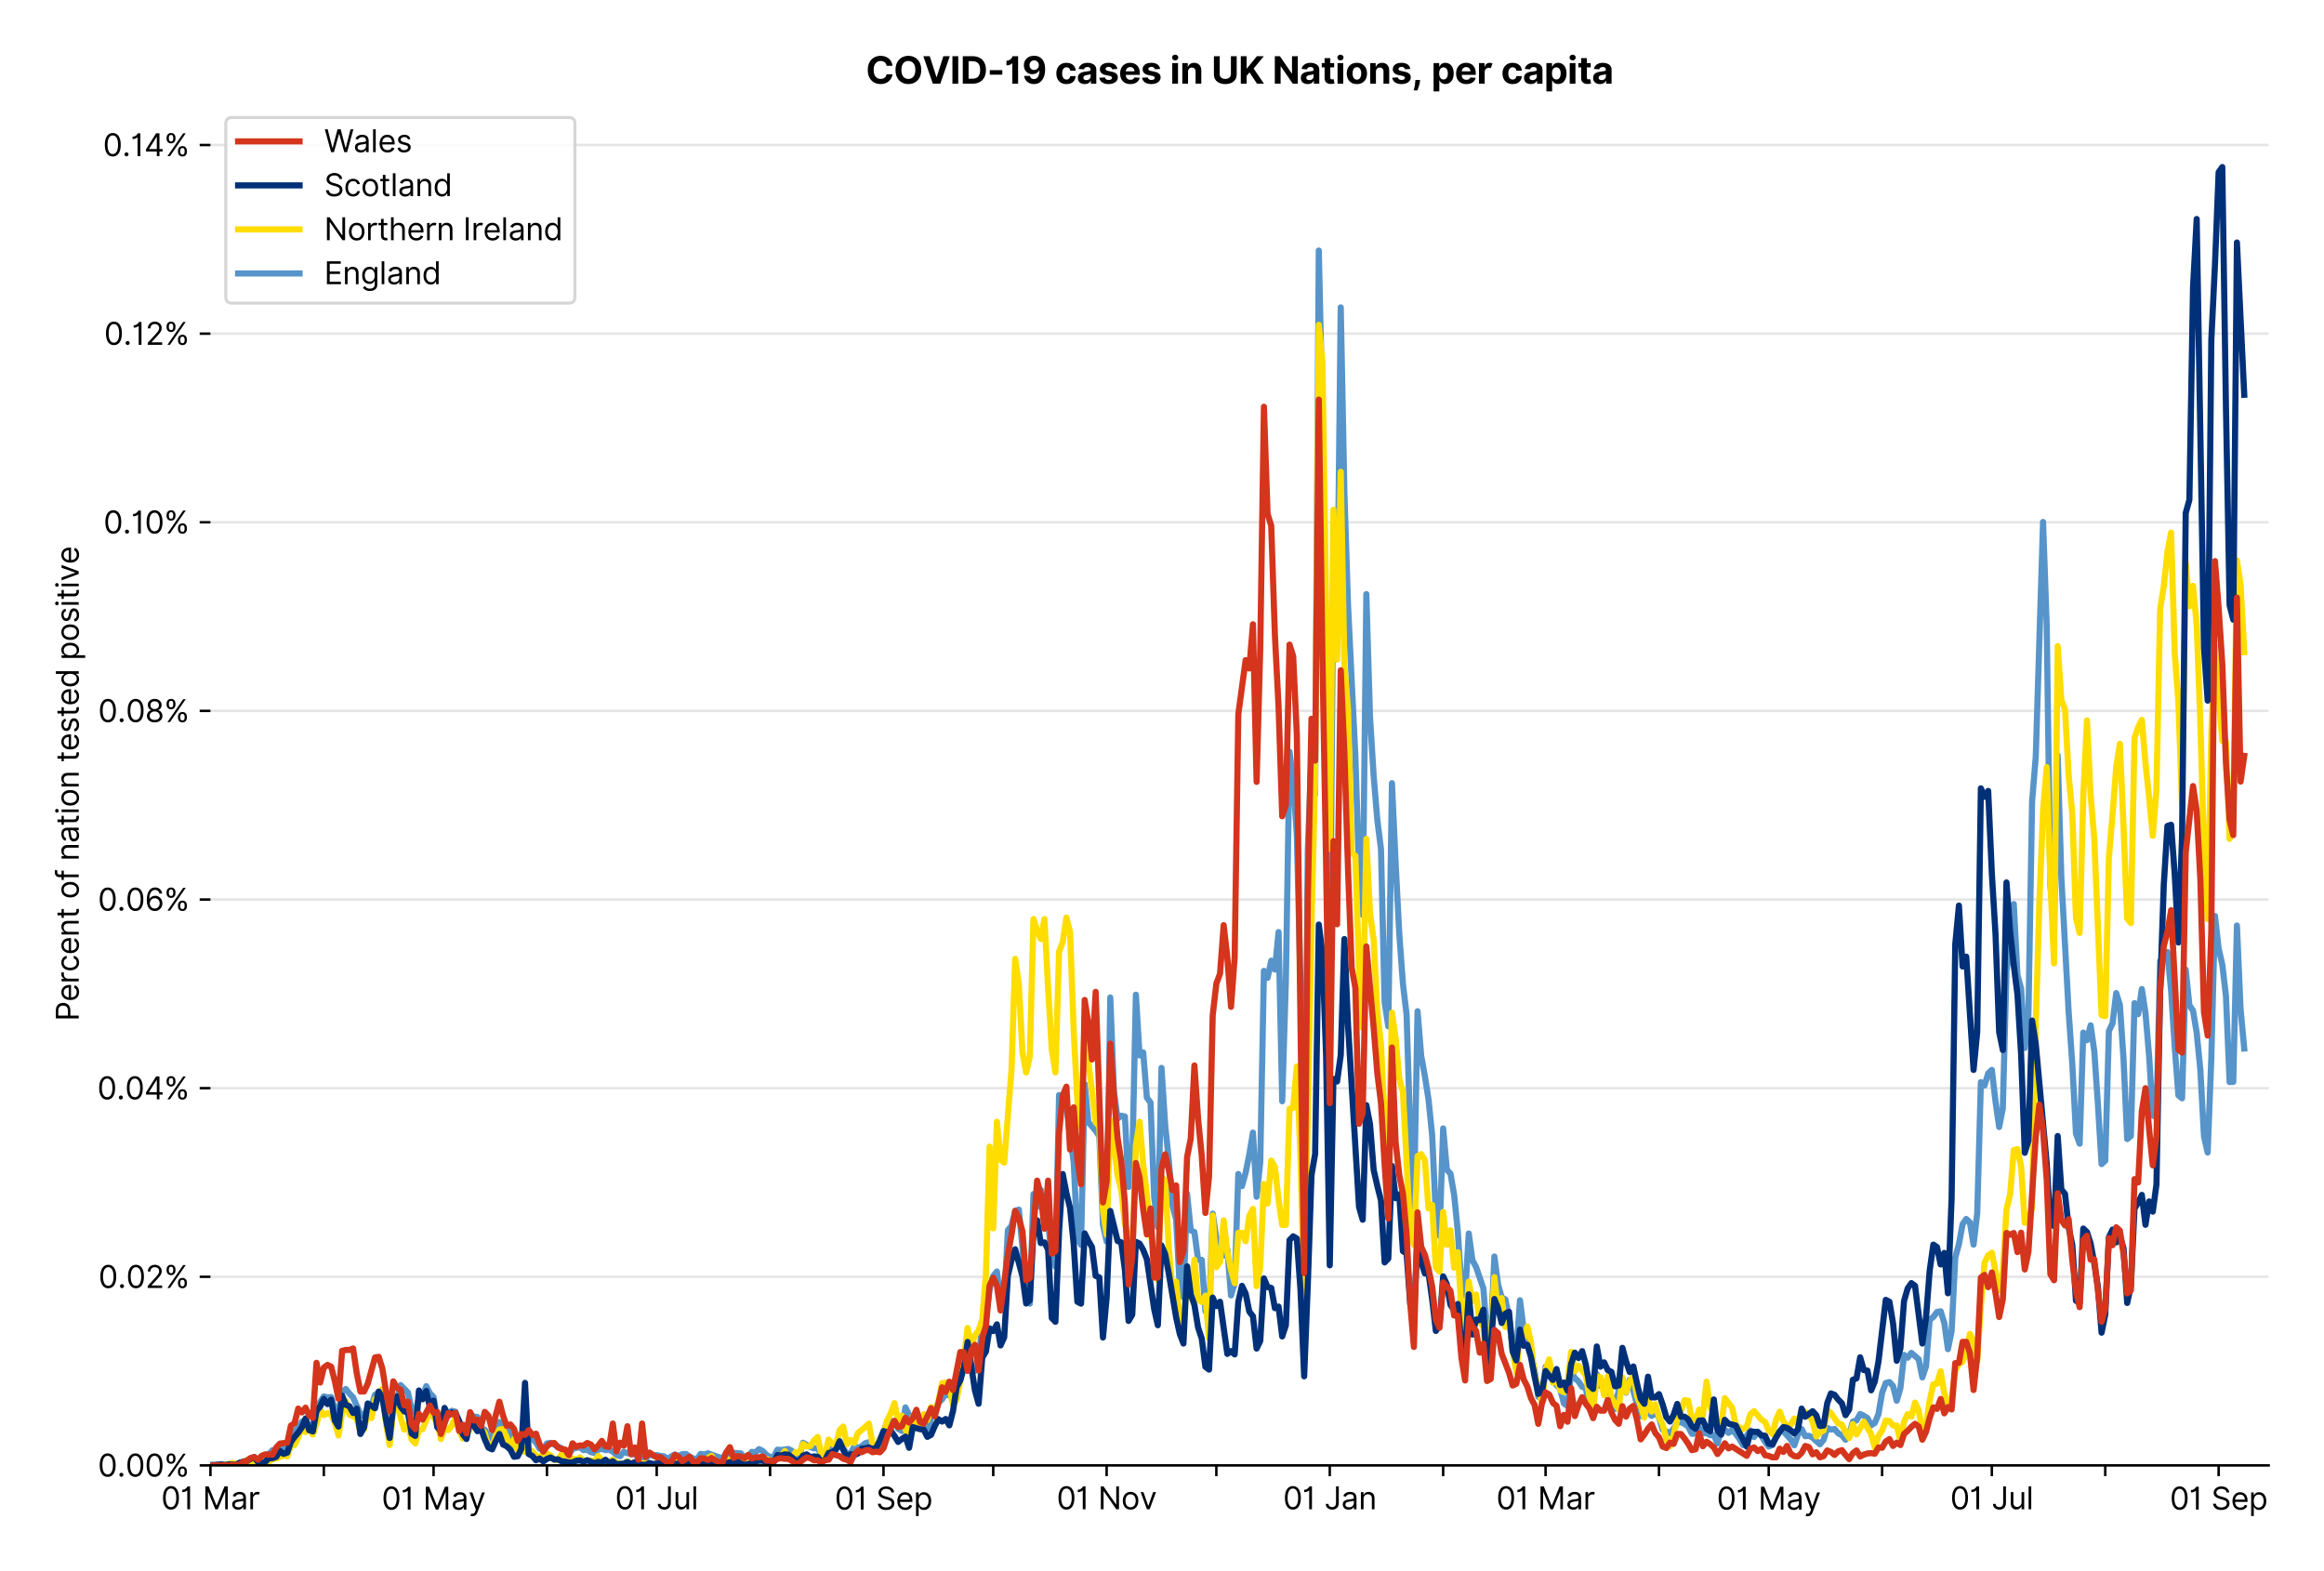 <?xml version="1.0" encoding="utf-8" standalone="no"?>
<!DOCTYPE svg PUBLIC "-//W3C//DTD SVG 1.1//EN"
  "http://www.w3.org/Graphics/SVG/1.1/DTD/svg11.dtd">
<svg version="1.1" viewBox="0 0 756.061 511.234" xmlns="http://www.w3.org/2000/svg" xmlns:xlink="http://www.w3.org/1999/xlink">
 <defs>
  <style type="text/css">*{stroke-linecap:butt;stroke-linejoin:round;}</style>
 </defs>
 <g id="figure_1">
  <g id="patch_1">
   <path d="M 0 511.234 
L 756.061 511.234 
L 756.061 0 
L 0 0 
z
" style="fill:#ffffff;"/>
  </g>
  <g id="axes_1">
   <g id="patch_2">
    <path d="M 68.461 476.745 
L 738.061 476.745 
L 738.061 33.225 
L 68.461 33.225 
z
" style="fill:#ffffff;"/>
   </g>
   <g id="matplotlib.axis_1">
    <g id="xtick_1">
     <g id="line2d_1">
      <defs>
       <path d="M 0 0 
L 0 3.5 
" id="m907a1e35ee" style="stroke:#000000;stroke-width:0.8;"/>
      </defs>
      <g>
       <use style="stroke:#000000;stroke-width:0.8;" x="68.461" xlink:href="#m907a1e35ee" y="476.745"/>
      </g>
     </g>
     <g id="text_1">
      <!-- 01 Mar -->
      <g transform="translate(52.424 491.018)scale(0.1 -0.1)">
       <defs>
        <path d="M 2000 -64 
Q 1230 -64 806 561 
Q 382 1186 382 2327 
Q 382 3459 809 4088 
Q 1236 4718 2000 4718 
Q 2764 4718 3191 4088 
Q 3618 3459 3618 2327 
Q 3618 1186 3194 561 
Q 2771 -64 2000 -64 
z
M 2000 436 
Q 2509 436 2791 927 
Q 3073 1418 3073 2327 
Q 3073 3234 2789 3730 
Q 2505 4227 2000 4227 
Q 1496 4227 1211 3730 
Q 927 3234 927 2327 
Q 927 1418 1210 927 
Q 1493 436 2000 436 
z
" id="Inter-Regular-30" transform="scale(0.016)"/>
        <path d="M 1973 4655 
L 1973 0 
L 1409 0 
L 1409 3836 
L 1373 3836 
Q 1341 3773 1209 3692 
Q 1077 3611 868 3551 
Q 659 3491 391 3491 
L 391 3964 
Q 661 3964 859 4061 
Q 1057 4159 1190 4291 
Q 1323 4423 1392 4529 
Q 1461 4636 1473 4655 
L 1973 4655 
z
" id="Inter-Regular-31" transform="scale(0.016)"/>
        <path id="Inter-Regular-20" transform="scale(0.016)"/>
        <path d="M 564 4655 
L 1236 4655 
L 2818 791 
L 2873 791 
L 4455 4655 
L 5127 4655 
L 5127 0 
L 4600 0 
L 4600 3536 
L 4555 3536 
L 3100 0 
L 2591 0 
L 1136 3536 
L 1091 3536 
L 1091 0 
L 564 0 
L 564 4655 
z
" id="Inter-Regular-4d" transform="scale(0.016)"/>
        <path d="M 1518 -82 
Q 1186 -82 916 44 
Q 646 170 486 410 
Q 327 650 327 991 
Q 327 1291 445 1478 
Q 564 1666 761 1773 
Q 959 1880 1199 1933 
Q 1439 1986 1682 2018 
Q 2000 2059 2199 2080 
Q 2398 2102 2490 2154 
Q 2582 2207 2582 2336 
L 2582 2355 
Q 2582 2691 2399 2877 
Q 2216 3064 1846 3064 
Q 1461 3064 1243 2895 
Q 1025 2727 936 2536 
L 427 2718 
Q 564 3036 792 3214 
Q 1021 3393 1292 3464 
Q 1564 3536 1827 3536 
Q 1996 3536 2215 3496 
Q 2434 3457 2640 3334 
Q 2846 3211 2982 2963 
Q 3118 2716 3118 2300 
L 3118 0 
L 2582 0 
L 2582 473 
L 2555 473 
Q 2500 359 2373 229 
Q 2246 100 2034 9 
Q 1823 -82 1518 -82 
z
M 1600 400 
Q 1918 400 2137 525 
Q 2357 650 2469 847 
Q 2582 1045 2582 1264 
L 2582 1755 
Q 2548 1714 2433 1681 
Q 2318 1648 2169 1624 
Q 2021 1600 1881 1583 
Q 1741 1566 1655 1555 
Q 1446 1527 1265 1467 
Q 1084 1407 974 1287 
Q 864 1168 864 964 
Q 864 684 1072 542 
Q 1280 400 1600 400 
z
" id="Inter-Regular-61" transform="scale(0.016)"/>
        <path d="M 491 0 
L 491 3491 
L 1009 3491 
L 1009 2964 
L 1046 2964 
Q 1139 3223 1389 3384 
Q 1639 3545 1955 3545 
Q 2100 3545 2209 3511 
Q 2318 3477 2400 3418 
L 2218 2964 
Q 2161 2993 2085 3010 
Q 2009 3027 1909 3027 
Q 1527 3027 1277 2794 
Q 1027 2561 1027 2209 
L 1027 0 
L 491 0 
z
" id="Inter-Regular-72" transform="scale(0.016)"/>
       </defs>
       <use xlink:href="#Inter-Regular-30"/>
       <use x="62.5" xlink:href="#Inter-Regular-31"/>
       <use x="106.676" xlink:href="#Inter-Regular-20"/>
       <use x="134.801" xlink:href="#Inter-Regular-4d"/>
       <use x="225.994" xlink:href="#Inter-Regular-61"/>
       <use x="282.386" xlink:href="#Inter-Regular-72"/>
      </g>
     </g>
    </g>
    <g id="xtick_2">
     <g id="line2d_2">
      <g>
       <use style="stroke:#000000;stroke-width:0.8;" x="105.352" xlink:href="#m907a1e35ee" y="476.745"/>
      </g>
     </g>
    </g>
    <g id="xtick_3">
     <g id="line2d_3">
      <g>
       <use style="stroke:#000000;stroke-width:0.8;" x="141.052" xlink:href="#m907a1e35ee" y="476.745"/>
      </g>
     </g>
     <g id="text_2">
      <!-- 01 May -->
      <g transform="translate(124.149 491.117)scale(0.1 -0.1)">
       <defs>
        <path d="M 818 -1355 
Q 682 -1355 575 -1333 
Q 468 -1311 427 -1291 
L 564 -818 
Q 857 -893 1053 -814 
Q 1250 -736 1391 -345 
L 1509 -18 
L 218 3491 
L 800 3491 
L 1764 709 
L 1800 709 
L 2764 3491 
L 3346 3491 
L 1846 -564 
Q 1550 -1355 818 -1355 
z
" id="Inter-Regular-79" transform="scale(0.016)"/>
       </defs>
       <use xlink:href="#Inter-Regular-30"/>
       <use x="62.5" xlink:href="#Inter-Regular-31"/>
       <use x="106.676" xlink:href="#Inter-Regular-20"/>
       <use x="134.801" xlink:href="#Inter-Regular-4d"/>
       <use x="225.994" xlink:href="#Inter-Regular-61"/>
       <use x="282.386" xlink:href="#Inter-Regular-79"/>
      </g>
     </g>
    </g>
    <g id="xtick_4">
     <g id="line2d_4">
      <g>
       <use style="stroke:#000000;stroke-width:0.8;" x="177.943" xlink:href="#m907a1e35ee" y="476.745"/>
      </g>
     </g>
    </g>
    <g id="xtick_5">
     <g id="line2d_5">
      <g>
       <use style="stroke:#000000;stroke-width:0.8;" x="213.644" xlink:href="#m907a1e35ee" y="476.745"/>
      </g>
     </g>
     <g id="text_3">
      <!-- 01 Jul -->
      <g transform="translate(200.1 491.018)scale(0.1 -0.1)">
       <defs>
        <path d="M 2346 4655 
L 2909 4655 
L 2909 1327 
Q 2909 657 2549 296 
Q 2189 -64 1582 -64 
Q 1200 -64 902 76 
Q 605 216 434 475 
Q 264 734 264 1091 
L 818 1091 
Q 818 795 1034 615 
Q 1250 436 1582 436 
Q 1948 436 2147 664 
Q 2346 893 2346 1327 
L 2346 4655 
z
" id="Inter-Regular-4a" transform="scale(0.016)"/>
        <path d="M 2691 1427 
L 2691 3491 
L 3227 3491 
L 3227 0 
L 2691 0 
L 2691 591 
L 2655 591 
Q 2532 325 2273 140 
Q 2014 -45 1618 -45 
Q 1127 -45 809 280 
Q 491 605 491 1273 
L 491 3491 
L 1027 3491 
L 1027 1309 
Q 1027 927 1242 700 
Q 1457 473 1791 473 
Q 1991 473 2199 575 
Q 2407 677 2549 888 
Q 2691 1100 2691 1427 
z
" id="Inter-Regular-75" transform="scale(0.016)"/>
        <path d="M 1027 4655 
L 1027 0 
L 491 0 
L 491 4655 
L 1027 4655 
z
" id="Inter-Regular-6c" transform="scale(0.016)"/>
       </defs>
       <use xlink:href="#Inter-Regular-30"/>
       <use x="62.5" xlink:href="#Inter-Regular-31"/>
       <use x="106.676" xlink:href="#Inter-Regular-20"/>
       <use x="134.801" xlink:href="#Inter-Regular-4a"/>
       <use x="189.063" xlink:href="#Inter-Regular-75"/>
       <use x="247.159" xlink:href="#Inter-Regular-6c"/>
      </g>
     </g>
    </g>
    <g id="xtick_6">
     <g id="line2d_6">
      <g>
       <use style="stroke:#000000;stroke-width:0.8;" x="250.535" xlink:href="#m907a1e35ee" y="476.745"/>
      </g>
     </g>
    </g>
    <g id="xtick_7">
     <g id="line2d_7">
      <g>
       <use style="stroke:#000000;stroke-width:0.8;" x="287.425" xlink:href="#m907a1e35ee" y="476.745"/>
      </g>
     </g>
     <g id="text_4">
      <!-- 01 Sep -->
      <g transform="translate(271.538 491.117)scale(0.1 -0.1)">
       <defs>
        <path d="M 3109 3491 
Q 3068 3836 2777 4027 
Q 2486 4218 2064 4218 
Q 1600 4218 1318 3999 
Q 1036 3780 1036 3445 
Q 1036 3195 1189 3042 
Q 1343 2889 1553 2803 
Q 1764 2718 1936 2673 
L 2409 2545 
Q 2591 2498 2815 2414 
Q 3039 2330 3244 2185 
Q 3450 2041 3584 1816 
Q 3718 1591 3718 1264 
Q 3718 886 3521 581 
Q 3325 277 2949 97 
Q 2573 -82 2036 -82 
Q 1286 -82 845 272 
Q 405 627 364 1200 
L 946 1200 
Q 968 936 1124 764 
Q 1280 593 1519 510 
Q 1759 427 2036 427 
Q 2359 427 2616 533 
Q 2873 639 3023 828 
Q 3173 1018 3173 1273 
Q 3173 1505 3043 1650 
Q 2914 1795 2702 1886 
Q 2491 1977 2246 2045 
L 1673 2209 
Q 1127 2366 809 2657 
Q 491 2948 491 3418 
Q 491 3809 703 4101 
Q 916 4393 1276 4555 
Q 1636 4718 2082 4718 
Q 2532 4718 2882 4558 
Q 3232 4398 3437 4120 
Q 3643 3843 3655 3491 
L 3109 3491 
z
" id="Inter-Regular-53" transform="scale(0.016)"/>
        <path d="M 1955 -73 
Q 1450 -73 1085 151 
Q 721 375 524 778 
Q 327 1182 327 1718 
Q 327 2255 524 2665 
Q 721 3075 1074 3305 
Q 1427 3536 1900 3536 
Q 2173 3536 2439 3445 
Q 2705 3355 2923 3151 
Q 3141 2948 3270 2614 
Q 3400 2280 3400 1791 
L 3400 1564 
L 866 1564 
Q 884 1005 1183 707 
Q 1482 409 1955 409 
Q 2271 409 2498 545 
Q 2725 682 2827 955 
L 3346 809 
Q 3223 414 2854 170 
Q 2486 -73 1955 -73 
z
M 866 2027 
L 2855 2027 
Q 2855 2470 2595 2762 
Q 2336 3055 1900 3055 
Q 1593 3055 1368 2911 
Q 1143 2768 1013 2533 
Q 884 2298 866 2027 
z
" id="Inter-Regular-65" transform="scale(0.016)"/>
        <path d="M 491 -1309 
L 491 3491 
L 1009 3491 
L 1009 2936 
L 1073 2936 
Q 1132 3027 1237 3169 
Q 1343 3311 1542 3423 
Q 1741 3536 2082 3536 
Q 2523 3536 2859 3315 
Q 3196 3095 3384 2690 
Q 3573 2286 3573 1736 
Q 3573 1182 3384 776 
Q 3196 370 2861 148 
Q 2527 -73 2091 -73 
Q 1755 -73 1552 39 
Q 1350 152 1241 296 
Q 1132 441 1073 536 
L 1027 536 
L 1027 -1309 
L 491 -1309 
z
M 1018 1745 
Q 1018 1152 1276 780 
Q 1534 409 2018 409 
Q 2355 409 2581 587 
Q 2807 766 2921 1069 
Q 3036 1373 3036 1745 
Q 3036 2114 2923 2410 
Q 2811 2707 2585 2881 
Q 2359 3055 2018 3055 
Q 1527 3055 1272 2693 
Q 1018 2332 1018 1745 
z
" id="Inter-Regular-70" transform="scale(0.016)"/>
       </defs>
       <use xlink:href="#Inter-Regular-30"/>
       <use x="62.5" xlink:href="#Inter-Regular-31"/>
       <use x="106.676" xlink:href="#Inter-Regular-20"/>
       <use x="134.801" xlink:href="#Inter-Regular-53"/>
       <use x="198.58" xlink:href="#Inter-Regular-65"/>
       <use x="256.818" xlink:href="#Inter-Regular-70"/>
      </g>
     </g>
    </g>
    <g id="xtick_8">
     <g id="line2d_8">
      <g>
       <use style="stroke:#000000;stroke-width:0.8;" x="323.126" xlink:href="#m907a1e35ee" y="476.745"/>
      </g>
     </g>
    </g>
    <g id="xtick_9">
     <g id="line2d_9">
      <g>
       <use style="stroke:#000000;stroke-width:0.8;" x="360.017" xlink:href="#m907a1e35ee" y="476.745"/>
      </g>
     </g>
     <g id="text_5">
      <!-- 01 Nov -->
      <g transform="translate(343.746 491.018)scale(0.1 -0.1)">
       <defs>
        <path d="M 4255 4655 
L 4255 0 
L 3709 0 
L 1173 3655 
L 1127 3655 
L 1127 0 
L 564 0 
L 564 4655 
L 1109 4655 
L 3655 991 
L 3700 991 
L 3700 4655 
L 4255 4655 
z
" id="Inter-Regular-4e" transform="scale(0.016)"/>
        <path d="M 1909 -73 
Q 1436 -73 1080 152 
Q 725 377 526 781 
Q 327 1186 327 1727 
Q 327 2273 526 2679 
Q 725 3086 1080 3311 
Q 1436 3536 1909 3536 
Q 2382 3536 2737 3311 
Q 3093 3086 3292 2679 
Q 3491 2273 3491 1727 
Q 3491 1186 3292 781 
Q 3093 377 2737 152 
Q 2382 -73 1909 -73 
z
M 1909 409 
Q 2268 409 2500 593 
Q 2732 777 2843 1077 
Q 2955 1377 2955 1727 
Q 2955 2077 2843 2379 
Q 2732 2682 2500 2868 
Q 2268 3055 1909 3055 
Q 1550 3055 1318 2868 
Q 1086 2682 975 2379 
Q 864 2077 864 1727 
Q 864 1377 975 1077 
Q 1086 777 1318 593 
Q 1550 409 1909 409 
z
" id="Inter-Regular-6f" transform="scale(0.016)"/>
        <path d="M 3346 3491 
L 2055 0 
L 1509 0 
L 218 3491 
L 800 3491 
L 1764 709 
L 1800 709 
L 2764 3491 
L 3346 3491 
z
" id="Inter-Regular-76" transform="scale(0.016)"/>
       </defs>
       <use xlink:href="#Inter-Regular-30"/>
       <use x="62.5" xlink:href="#Inter-Regular-31"/>
       <use x="106.676" xlink:href="#Inter-Regular-20"/>
       <use x="134.801" xlink:href="#Inter-Regular-4e"/>
       <use x="210.085" xlink:href="#Inter-Regular-6f"/>
       <use x="269.744" xlink:href="#Inter-Regular-76"/>
      </g>
     </g>
    </g>
    <g id="xtick_10">
     <g id="line2d_10">
      <g>
       <use style="stroke:#000000;stroke-width:0.8;" x="395.718" xlink:href="#m907a1e35ee" y="476.745"/>
      </g>
     </g>
    </g>
    <g id="xtick_11">
     <g id="line2d_11">
      <g>
       <use style="stroke:#000000;stroke-width:0.8;" x="432.608" xlink:href="#m907a1e35ee" y="476.745"/>
      </g>
     </g>
     <g id="text_6">
      <!-- 01 Jan -->
      <g transform="translate(417.409 491.018)scale(0.1 -0.1)">
       <defs>
        <path d="M 1027 2100 
L 1027 0 
L 491 0 
L 491 3491 
L 1009 3491 
L 1009 2945 
L 1055 2945 
Q 1177 3211 1427 3373 
Q 1677 3536 2073 3536 
Q 2602 3536 2928 3211 
Q 3255 2886 3255 2218 
L 3255 0 
L 2718 0 
L 2718 2182 
Q 2718 2593 2504 2824 
Q 2291 3055 1918 3055 
Q 1534 3055 1280 2806 
Q 1027 2557 1027 2100 
z
" id="Inter-Regular-6e" transform="scale(0.016)"/>
       </defs>
       <use xlink:href="#Inter-Regular-30"/>
       <use x="62.5" xlink:href="#Inter-Regular-31"/>
       <use x="106.676" xlink:href="#Inter-Regular-20"/>
       <use x="134.801" xlink:href="#Inter-Regular-4a"/>
       <use x="189.063" xlink:href="#Inter-Regular-61"/>
       <use x="245.455" xlink:href="#Inter-Regular-6e"/>
      </g>
     </g>
    </g>
    <g id="xtick_12">
     <g id="line2d_12">
      <g>
       <use style="stroke:#000000;stroke-width:0.8;" x="469.499" xlink:href="#m907a1e35ee" y="476.745"/>
      </g>
     </g>
    </g>
    <g id="xtick_13">
     <g id="line2d_13">
      <g>
       <use style="stroke:#000000;stroke-width:0.8;" x="502.82" xlink:href="#m907a1e35ee" y="476.745"/>
      </g>
     </g>
     <g id="text_7">
      <!-- 01 Mar -->
      <g transform="translate(486.783 491.018)scale(0.1 -0.1)">
       <use xlink:href="#Inter-Regular-30"/>
       <use x="62.5" xlink:href="#Inter-Regular-31"/>
       <use x="106.676" xlink:href="#Inter-Regular-20"/>
       <use x="134.801" xlink:href="#Inter-Regular-4d"/>
       <use x="225.994" xlink:href="#Inter-Regular-61"/>
       <use x="282.386" xlink:href="#Inter-Regular-72"/>
      </g>
     </g>
    </g>
    <g id="xtick_14">
     <g id="line2d_14">
      <g>
       <use style="stroke:#000000;stroke-width:0.8;" x="539.711" xlink:href="#m907a1e35ee" y="476.745"/>
      </g>
     </g>
    </g>
    <g id="xtick_15">
     <g id="line2d_15">
      <g>
       <use style="stroke:#000000;stroke-width:0.8;" x="575.411" xlink:href="#m907a1e35ee" y="476.745"/>
      </g>
     </g>
     <g id="text_8">
      <!-- 01 May -->
      <g transform="translate(558.508 491.117)scale(0.1 -0.1)">
       <use xlink:href="#Inter-Regular-30"/>
       <use x="62.5" xlink:href="#Inter-Regular-31"/>
       <use x="106.676" xlink:href="#Inter-Regular-20"/>
       <use x="134.801" xlink:href="#Inter-Regular-4d"/>
       <use x="225.994" xlink:href="#Inter-Regular-61"/>
       <use x="282.386" xlink:href="#Inter-Regular-79"/>
      </g>
     </g>
    </g>
    <g id="xtick_16">
     <g id="line2d_16">
      <g>
       <use style="stroke:#000000;stroke-width:0.8;" x="612.302" xlink:href="#m907a1e35ee" y="476.745"/>
      </g>
     </g>
    </g>
    <g id="xtick_17">
     <g id="line2d_17">
      <g>
       <use style="stroke:#000000;stroke-width:0.8;" x="648.003" xlink:href="#m907a1e35ee" y="476.745"/>
      </g>
     </g>
     <g id="text_9">
      <!-- 01 Jul -->
      <g transform="translate(634.459 491.018)scale(0.1 -0.1)">
       <use xlink:href="#Inter-Regular-30"/>
       <use x="62.5" xlink:href="#Inter-Regular-31"/>
       <use x="106.676" xlink:href="#Inter-Regular-20"/>
       <use x="134.801" xlink:href="#Inter-Regular-4a"/>
       <use x="189.063" xlink:href="#Inter-Regular-75"/>
       <use x="247.159" xlink:href="#Inter-Regular-6c"/>
      </g>
     </g>
    </g>
    <g id="xtick_18">
     <g id="line2d_18">
      <g>
       <use style="stroke:#000000;stroke-width:0.8;" x="684.893" xlink:href="#m907a1e35ee" y="476.745"/>
      </g>
     </g>
    </g>
    <g id="xtick_19">
     <g id="line2d_19">
      <g>
       <use style="stroke:#000000;stroke-width:0.8;" x="721.784" xlink:href="#m907a1e35ee" y="476.745"/>
      </g>
     </g>
     <g id="text_10">
      <!-- 01 Sep -->
      <g transform="translate(705.897 491.117)scale(0.1 -0.1)">
       <use xlink:href="#Inter-Regular-30"/>
       <use x="62.5" xlink:href="#Inter-Regular-31"/>
       <use x="106.676" xlink:href="#Inter-Regular-20"/>
       <use x="134.801" xlink:href="#Inter-Regular-53"/>
       <use x="198.58" xlink:href="#Inter-Regular-65"/>
       <use x="256.818" xlink:href="#Inter-Regular-70"/>
      </g>
     </g>
    </g>
   </g>
   <g id="matplotlib.axis_2">
    <g id="ytick_1">
     <g id="line2d_20">
      <path clip-path="url(#p746c014938)" d="M 68.461 476.745 
L 738.061 476.745 
" style="fill:none;stroke:#e5e5e5;stroke-linecap:square;stroke-width:0.8;"/>
     </g>
     <g id="line2d_21">
      <defs>
       <path d="M 0 0 
L -3.5 0 
" id="m179ec69e3e" style="stroke:#000000;stroke-width:0.8;"/>
      </defs>
      <g>
       <use style="stroke:#000000;stroke-width:0.8;" x="68.461" xlink:href="#m179ec69e3e" y="476.745"/>
      </g>
     </g>
     <g id="text_11">
      <!-- 0.00% -->
      <g transform="translate(31.83 480.382)scale(0.1 -0.1)">
       <defs>
        <path d="M 882 -36 
Q 714 -36 593 84 
Q 473 205 473 373 
Q 473 541 593 661 
Q 714 782 882 782 
Q 1050 782 1170 661 
Q 1291 541 1291 373 
Q 1291 205 1170 84 
Q 1050 -36 882 -36 
z
" id="Inter-Regular-2e" transform="scale(0.016)"/>
        <path d="M 2855 873 
L 2855 1118 
Q 2855 1373 2960 1585 
Q 3066 1798 3269 1926 
Q 3473 2055 3764 2055 
Q 4059 2055 4259 1926 
Q 4459 1798 4561 1585 
Q 4664 1373 4664 1118 
L 4664 873 
Q 4664 618 4560 405 
Q 4457 193 4256 64 
Q 4055 -64 3764 -64 
Q 3468 -64 3266 64 
Q 3064 193 2959 405 
Q 2855 618 2855 873 
z
M 536 3536 
L 536 3782 
Q 536 4036 642 4248 
Q 748 4461 951 4589 
Q 1155 4718 1446 4718 
Q 1741 4718 1941 4589 
Q 2141 4461 2243 4248 
Q 2346 4036 2346 3782 
L 2346 3536 
Q 2346 3282 2242 3069 
Q 2139 2857 1937 2728 
Q 1736 2600 1446 2600 
Q 1150 2600 948 2728 
Q 746 2857 641 3069 
Q 536 3282 536 3536 
z
M 709 0 
L 3909 4655 
L 4427 4655 
L 1227 0 
L 709 0 
z
M 3318 1118 
L 3318 873 
Q 3318 661 3418 494 
Q 3518 327 3764 327 
Q 4002 327 4101 494 
Q 4200 661 4200 873 
L 4200 1118 
Q 4200 1330 4104 1497 
Q 4009 1664 3764 1664 
Q 3525 1664 3421 1497 
Q 3318 1330 3318 1118 
z
M 1000 3782 
L 1000 3536 
Q 1000 3325 1100 3158 
Q 1200 2991 1446 2991 
Q 1684 2991 1783 3158 
Q 1882 3325 1882 3536 
L 1882 3782 
Q 1882 3993 1786 4160 
Q 1691 4327 1446 4327 
Q 1207 4327 1103 4160 
Q 1000 3993 1000 3782 
z
" id="Inter-Regular-25" transform="scale(0.016)"/>
       </defs>
       <use xlink:href="#Inter-Regular-30"/>
       <use x="62.5" xlink:href="#Inter-Regular-2e"/>
       <use x="90.057" xlink:href="#Inter-Regular-30"/>
       <use x="152.557" xlink:href="#Inter-Regular-30"/>
       <use x="215.057" xlink:href="#Inter-Regular-25"/>
      </g>
     </g>
    </g>
    <g id="ytick_2">
     <g id="line2d_22">
      <path clip-path="url(#p746c014938)" d="M 68.461 415.378 
L 738.061 415.378 
" style="fill:none;stroke:#e5e5e5;stroke-linecap:square;stroke-width:0.8;"/>
     </g>
     <g id="line2d_23">
      <g>
       <use style="stroke:#000000;stroke-width:0.8;" x="68.461" xlink:href="#m179ec69e3e" y="415.378"/>
      </g>
     </g>
     <g id="text_12">
      <!-- 0.02% -->
      <g transform="translate(32.028 419.015)scale(0.1 -0.1)">
       <defs>
        <path d="M 482 0 
L 482 409 
L 2018 2091 
Q 2289 2386 2464 2605 
Q 2639 2825 2724 3019 
Q 2809 3214 2809 3427 
Q 2809 3795 2553 4011 
Q 2298 4227 1918 4227 
Q 1514 4227 1275 3985 
Q 1036 3743 1036 3345 
L 500 3345 
Q 500 3755 688 4064 
Q 877 4373 1203 4545 
Q 1530 4718 1936 4718 
Q 2346 4718 2661 4545 
Q 2977 4373 3156 4079 
Q 3336 3786 3336 3427 
Q 3336 3170 3244 2926 
Q 3152 2682 2926 2383 
Q 2700 2084 2300 1655 
L 1255 536 
L 1255 500 
L 3418 500 
L 3418 0 
L 482 0 
z
" id="Inter-Regular-32" transform="scale(0.016)"/>
       </defs>
       <use xlink:href="#Inter-Regular-30"/>
       <use x="62.5" xlink:href="#Inter-Regular-2e"/>
       <use x="90.057" xlink:href="#Inter-Regular-30"/>
       <use x="152.557" xlink:href="#Inter-Regular-32"/>
       <use x="213.068" xlink:href="#Inter-Regular-25"/>
      </g>
     </g>
    </g>
    <g id="ytick_3">
     <g id="line2d_24">
      <path clip-path="url(#p746c014938)" d="M 68.461 354.011 
L 738.061 354.011 
" style="fill:none;stroke:#e5e5e5;stroke-linecap:square;stroke-width:0.8;"/>
     </g>
     <g id="line2d_25">
      <g>
       <use style="stroke:#000000;stroke-width:0.8;" x="68.461" xlink:href="#m179ec69e3e" y="354.011"/>
      </g>
     </g>
     <g id="text_13">
      <!-- 0.04% -->
      <g transform="translate(31.659 357.648)scale(0.1 -0.1)">
       <defs>
        <path d="M 373 955 
L 373 1418 
L 2418 4655 
L 3100 4655 
L 3100 1455 
L 3736 1455 
L 3736 955 
L 3100 955 
L 3100 0 
L 2564 0 
L 2564 955 
L 373 955 
z
M 2564 1455 
L 2564 3936 
L 2527 3936 
L 982 1491 
L 982 1455 
L 2564 1455 
z
" id="Inter-Regular-34" transform="scale(0.016)"/>
       </defs>
       <use xlink:href="#Inter-Regular-30"/>
       <use x="62.5" xlink:href="#Inter-Regular-2e"/>
       <use x="90.057" xlink:href="#Inter-Regular-30"/>
       <use x="152.557" xlink:href="#Inter-Regular-34"/>
       <use x="216.761" xlink:href="#Inter-Regular-25"/>
      </g>
     </g>
    </g>
    <g id="ytick_4">
     <g id="line2d_26">
      <path clip-path="url(#p746c014938)" d="M 68.461 292.645 
L 738.061 292.645 
" style="fill:none;stroke:#e5e5e5;stroke-linecap:square;stroke-width:0.8;"/>
     </g>
     <g id="line2d_27">
      <g>
       <use style="stroke:#000000;stroke-width:0.8;" x="68.461" xlink:href="#m179ec69e3e" y="292.645"/>
      </g>
     </g>
     <g id="text_14">
      <!-- 0.06% -->
      <g transform="translate(31.844 296.281)scale(0.1 -0.1)">
       <defs>
        <path d="M 2027 -64 
Q 1741 -59 1454 45 
Q 1168 150 932 399 
Q 696 648 552 1074 
Q 409 1500 409 2145 
Q 409 3386 861 4056 
Q 1314 4727 2100 4727 
Q 2686 4727 3073 4384 
Q 3461 4041 3546 3491 
L 2991 3491 
Q 2914 3811 2691 4019 
Q 2468 4227 2100 4227 
Q 1559 4227 1249 3755 
Q 939 3284 936 2427 
L 973 2427 
Q 1164 2716 1461 2880 
Q 1759 3045 2118 3045 
Q 2518 3045 2850 2846 
Q 3182 2648 3382 2299 
Q 3582 1950 3582 1500 
Q 3582 1068 3389 710 
Q 3196 352 2847 142 
Q 2498 -68 2027 -64 
z
M 2027 436 
Q 2314 436 2542 579 
Q 2771 723 2903 964 
Q 3036 1205 3036 1500 
Q 3036 1789 2908 2026 
Q 2780 2264 2556 2404 
Q 2332 2545 2046 2545 
Q 1757 2545 1525 2397 
Q 1293 2250 1157 2010 
Q 1021 1770 1018 1491 
Q 1018 1214 1149 973 
Q 1280 732 1508 584 
Q 1736 436 2027 436 
z
" id="Inter-Regular-36" transform="scale(0.016)"/>
       </defs>
       <use xlink:href="#Inter-Regular-30"/>
       <use x="62.5" xlink:href="#Inter-Regular-2e"/>
       <use x="90.057" xlink:href="#Inter-Regular-30"/>
       <use x="152.557" xlink:href="#Inter-Regular-36"/>
       <use x="214.915" xlink:href="#Inter-Regular-25"/>
      </g>
     </g>
    </g>
    <g id="ytick_5">
     <g id="line2d_28">
      <path clip-path="url(#p746c014938)" d="M 68.461 231.278 
L 738.061 231.278 
" style="fill:none;stroke:#e5e5e5;stroke-linecap:square;stroke-width:0.8;"/>
     </g>
     <g id="line2d_29">
      <g>
       <use style="stroke:#000000;stroke-width:0.8;" x="68.461" xlink:href="#m179ec69e3e" y="231.278"/>
      </g>
     </g>
     <g id="text_15">
      <!-- 0.08% -->
      <g transform="translate(31.914 234.915)scale(0.1 -0.1)">
       <defs>
        <path d="M 1973 -64 
Q 1505 -64 1147 103 
Q 789 270 589 564 
Q 389 859 391 1236 
Q 389 1532 507 1783 
Q 625 2034 830 2203 
Q 1036 2373 1291 2418 
L 1291 2445 
Q 957 2532 759 2821 
Q 561 3111 564 3482 
Q 561 3836 743 4115 
Q 925 4395 1244 4556 
Q 1564 4718 1973 4718 
Q 2377 4718 2695 4556 
Q 3014 4395 3197 4115 
Q 3380 3836 3382 3482 
Q 3380 3111 3181 2821 
Q 2982 2532 2655 2445 
L 2655 2418 
Q 2907 2373 3109 2203 
Q 3311 2034 3431 1783 
Q 3552 1532 3555 1236 
Q 3552 859 3351 564 
Q 3150 270 2794 103 
Q 2439 -64 1973 -64 
z
M 1973 436 
Q 2446 436 2722 662 
Q 2998 889 3000 1264 
Q 2998 1527 2864 1729 
Q 2730 1932 2499 2048 
Q 2268 2164 1973 2164 
Q 1675 2164 1442 2048 
Q 1209 1932 1076 1729 
Q 943 1527 946 1264 
Q 943 889 1218 662 
Q 1493 436 1973 436 
z
M 1973 2645 
Q 2348 2645 2591 2864 
Q 2834 3084 2836 3445 
Q 2834 3800 2596 4013 
Q 2359 4227 1973 4227 
Q 1582 4227 1344 4013 
Q 1107 3800 1109 3445 
Q 1107 3084 1349 2864 
Q 1591 2645 1973 2645 
z
" id="Inter-Regular-38" transform="scale(0.016)"/>
       </defs>
       <use xlink:href="#Inter-Regular-30"/>
       <use x="62.5" xlink:href="#Inter-Regular-2e"/>
       <use x="90.057" xlink:href="#Inter-Regular-30"/>
       <use x="152.557" xlink:href="#Inter-Regular-38"/>
       <use x="214.205" xlink:href="#Inter-Regular-25"/>
      </g>
     </g>
    </g>
    <g id="ytick_6">
     <g id="line2d_30">
      <path clip-path="url(#p746c014938)" d="M 68.461 169.911 
L 738.061 169.911 
" style="fill:none;stroke:#e5e5e5;stroke-linecap:square;stroke-width:0.8;"/>
     </g>
     <g id="line2d_31">
      <g>
       <use style="stroke:#000000;stroke-width:0.8;" x="68.461" xlink:href="#m179ec69e3e" y="169.911"/>
      </g>
     </g>
     <g id="text_16">
      <!-- 0.10% -->
      <g transform="translate(33.663 173.548)scale(0.1 -0.1)">
       <use xlink:href="#Inter-Regular-30"/>
       <use x="62.5" xlink:href="#Inter-Regular-2e"/>
       <use x="90.057" xlink:href="#Inter-Regular-31"/>
       <use x="134.233" xlink:href="#Inter-Regular-30"/>
       <use x="196.733" xlink:href="#Inter-Regular-25"/>
      </g>
     </g>
    </g>
    <g id="ytick_7">
     <g id="line2d_32">
      <path clip-path="url(#p746c014938)" d="M 68.461 108.544 
L 738.061 108.544 
" style="fill:none;stroke:#e5e5e5;stroke-linecap:square;stroke-width:0.8;"/>
     </g>
     <g id="line2d_33">
      <g>
       <use style="stroke:#000000;stroke-width:0.8;" x="68.461" xlink:href="#m179ec69e3e" y="108.544"/>
      </g>
     </g>
     <g id="text_17">
      <!-- 0.12% -->
      <g transform="translate(33.861 112.181)scale(0.1 -0.1)">
       <use xlink:href="#Inter-Regular-30"/>
       <use x="62.5" xlink:href="#Inter-Regular-2e"/>
       <use x="90.057" xlink:href="#Inter-Regular-31"/>
       <use x="134.233" xlink:href="#Inter-Regular-32"/>
       <use x="194.744" xlink:href="#Inter-Regular-25"/>
      </g>
     </g>
    </g>
    <g id="ytick_8">
     <g id="line2d_34">
      <path clip-path="url(#p746c014938)" d="M 68.461 47.178 
L 738.061 47.178 
" style="fill:none;stroke:#e5e5e5;stroke-linecap:square;stroke-width:0.8;"/>
     </g>
     <g id="line2d_35">
      <g>
       <use style="stroke:#000000;stroke-width:0.8;" x="68.461" xlink:href="#m179ec69e3e" y="47.178"/>
      </g>
     </g>
     <g id="text_18">
      <!-- 0.14% -->
      <g transform="translate(33.492 50.814)scale(0.1 -0.1)">
       <use xlink:href="#Inter-Regular-30"/>
       <use x="62.5" xlink:href="#Inter-Regular-2e"/>
       <use x="90.057" xlink:href="#Inter-Regular-31"/>
       <use x="134.233" xlink:href="#Inter-Regular-34"/>
       <use x="198.438" xlink:href="#Inter-Regular-25"/>
      </g>
     </g>
    </g>
    <g id="text_19">
     <!-- Percent of nation tested positive -->
     <g transform="translate(25.614 332.215)rotate(-90)scale(0.1 -0.1)">
      <defs>
       <path d="M 564 0 
L 564 4655 
L 2136 4655 
Q 2684 4655 3033 4458 
Q 3382 4261 3550 3927 
Q 3718 3593 3718 3182 
Q 3718 2770 3551 2434 
Q 3384 2098 3036 1899 
Q 2689 1700 2146 1700 
L 1127 1700 
L 1127 0 
L 564 0 
z
M 1127 2200 
L 2127 2200 
Q 2689 2200 2926 2482 
Q 3164 2764 3164 3182 
Q 3164 3602 2925 3878 
Q 2686 4155 2118 4155 
L 1127 4155 
L 1127 2200 
z
" id="Inter-Regular-50" transform="scale(0.016)"/>
       <path d="M 1909 -73 
Q 1418 -73 1063 159 
Q 709 391 518 798 
Q 327 1205 327 1727 
Q 327 2259 524 2667 
Q 721 3075 1074 3305 
Q 1427 3536 1900 3536 
Q 2268 3536 2563 3400 
Q 2859 3264 3047 3018 
Q 3236 2773 3282 2445 
L 2746 2445 
Q 2684 2684 2474 2869 
Q 2264 3055 1909 3055 
Q 1439 3055 1151 2697 
Q 864 2339 864 1745 
Q 864 1139 1148 774 
Q 1432 409 1909 409 
Q 2223 409 2447 570 
Q 2671 732 2746 1018 
L 3282 1018 
Q 3236 709 3058 462 
Q 2880 216 2588 71 
Q 2296 -73 1909 -73 
z
" id="Inter-Regular-63" transform="scale(0.016)"/>
       <path d="M 2009 3491 
L 2009 3036 
L 1264 3036 
L 1264 1000 
Q 1264 773 1331 660 
Q 1398 548 1503 510 
Q 1609 473 1727 473 
Q 1816 473 1873 483 
Q 1930 493 1964 500 
L 2073 18 
Q 2018 -2 1920 -23 
Q 1823 -45 1673 -45 
Q 1446 -45 1228 52 
Q 1011 150 869 350 
Q 727 550 727 855 
L 727 3036 
L 200 3036 
L 200 3491 
L 727 3491 
L 727 4327 
L 1264 4327 
L 1264 3491 
L 2009 3491 
z
" id="Inter-Regular-74" transform="scale(0.016)"/>
       <path d="M 2046 3491 
L 2046 3036 
L 1264 3036 
L 1264 0 
L 727 0 
L 727 3036 
L 164 3036 
L 164 3491 
L 727 3491 
L 727 3973 
Q 727 4273 868 4473 
Q 1009 4673 1234 4773 
Q 1459 4873 1709 4873 
Q 1907 4873 2032 4841 
Q 2157 4809 2218 4782 
L 2064 4318 
Q 2023 4332 1951 4352 
Q 1880 4373 1764 4373 
Q 1498 4373 1381 4239 
Q 1264 4105 1264 3845 
L 1264 3491 
L 2046 3491 
z
" id="Inter-Regular-66" transform="scale(0.016)"/>
       <path d="M 491 0 
L 491 3491 
L 1027 3491 
L 1027 0 
L 491 0 
z
M 764 4073 
Q 607 4073 494 4179 
Q 382 4286 382 4436 
Q 382 4586 494 4693 
Q 607 4800 764 4800 
Q 921 4800 1033 4693 
Q 1146 4586 1146 4436 
Q 1146 4286 1033 4179 
Q 921 4073 764 4073 
z
" id="Inter-Regular-69" transform="scale(0.016)"/>
       <path d="M 2964 2709 
L 2482 2573 
Q 2411 2755 2245 2914 
Q 2080 3073 1727 3073 
Q 1407 3073 1194 2926 
Q 982 2780 982 2555 
Q 982 2355 1127 2239 
Q 1273 2123 1582 2045 
L 2100 1918 
Q 3027 1691 3027 973 
Q 3027 673 2855 436 
Q 2684 200 2377 63 
Q 2071 -73 1664 -73 
Q 1130 -73 780 159 
Q 430 391 336 836 
L 846 964 
Q 989 400 1655 400 
Q 2030 400 2251 560 
Q 2473 720 2473 945 
Q 2473 1316 1955 1436 
L 1373 1573 
Q 893 1686 669 1926 
Q 446 2166 446 2527 
Q 446 2823 613 3050 
Q 780 3277 1069 3406 
Q 1359 3536 1727 3536 
Q 2246 3536 2542 3309 
Q 2839 3082 2964 2709 
z
" id="Inter-Regular-73" transform="scale(0.016)"/>
       <path d="M 1809 -73 
Q 1373 -73 1039 148 
Q 705 370 516 776 
Q 327 1182 327 1736 
Q 327 2286 516 2690 
Q 705 3095 1041 3315 
Q 1377 3536 1818 3536 
Q 2159 3536 2358 3423 
Q 2557 3311 2662 3169 
Q 2768 3027 2827 2936 
L 2873 2936 
L 2873 4655 
L 3409 4655 
L 3409 0 
L 2891 0 
L 2891 536 
L 2827 536 
Q 2768 441 2659 296 
Q 2550 152 2348 39 
Q 2146 -73 1809 -73 
z
M 1882 409 
Q 2366 409 2624 780 
Q 2882 1152 2882 1745 
Q 2882 2332 2627 2693 
Q 2373 3055 1882 3055 
Q 1541 3055 1315 2881 
Q 1089 2707 976 2410 
Q 864 2114 864 1745 
Q 864 1373 978 1069 
Q 1093 766 1319 587 
Q 1546 409 1882 409 
z
" id="Inter-Regular-64" transform="scale(0.016)"/>
      </defs>
      <use xlink:href="#Inter-Regular-50"/>
      <use x="63.494" xlink:href="#Inter-Regular-65"/>
      <use x="121.733" xlink:href="#Inter-Regular-72"/>
      <use x="160.085" xlink:href="#Inter-Regular-63"/>
      <use x="215.909" xlink:href="#Inter-Regular-65"/>
      <use x="274.148" xlink:href="#Inter-Regular-6e"/>
      <use x="332.671" xlink:href="#Inter-Regular-74"/>
      <use x="369.034" xlink:href="#Inter-Regular-20"/>
      <use x="397.159" xlink:href="#Inter-Regular-6f"/>
      <use x="456.818" xlink:href="#Inter-Regular-66"/>
      <use x="492.898" xlink:href="#Inter-Regular-20"/>
      <use x="521.023" xlink:href="#Inter-Regular-6e"/>
      <use x="579.546" xlink:href="#Inter-Regular-61"/>
      <use x="635.938" xlink:href="#Inter-Regular-74"/>
      <use x="672.301" xlink:href="#Inter-Regular-69"/>
      <use x="696.023" xlink:href="#Inter-Regular-6f"/>
      <use x="755.682" xlink:href="#Inter-Regular-6e"/>
      <use x="814.205" xlink:href="#Inter-Regular-20"/>
      <use x="842.33" xlink:href="#Inter-Regular-74"/>
      <use x="878.693" xlink:href="#Inter-Regular-65"/>
      <use x="936.932" xlink:href="#Inter-Regular-73"/>
      <use x="989.205" xlink:href="#Inter-Regular-74"/>
      <use x="1025.568" xlink:href="#Inter-Regular-65"/>
      <use x="1083.807" xlink:href="#Inter-Regular-64"/>
      <use x="1145.881" xlink:href="#Inter-Regular-20"/>
      <use x="1174.006" xlink:href="#Inter-Regular-70"/>
      <use x="1234.943" xlink:href="#Inter-Regular-6f"/>
      <use x="1294.602" xlink:href="#Inter-Regular-73"/>
      <use x="1346.875" xlink:href="#Inter-Regular-69"/>
      <use x="1370.597" xlink:href="#Inter-Regular-74"/>
      <use x="1406.96" xlink:href="#Inter-Regular-69"/>
      <use x="1430.682" xlink:href="#Inter-Regular-76"/>
      <use x="1486.364" xlink:href="#Inter-Regular-65"/>
     </g>
    </g>
   </g>
   <g id="line2d_36">
    <path clip-path="url(#p746c014938)" d="M 31.57 476.734 
L 44.66 476.745 
L 69.651 476.538 
L 72.031 476.478 
L 73.221 476.494 
L 74.411 476.347 
L 76.791 476.472 
L 77.981 476.064 
L 81.551 474.483 
L 82.741 474.608 
L 83.931 475.028 
L 85.121 474.586 
L 87.501 473.033 
L 88.691 471.795 
L 89.881 471.697 
L 91.071 470.825 
L 92.261 471.13 
L 93.451 470.171 
L 94.641 465.783 
L 95.831 465.712 
L 97.022 464.474 
L 98.212 462.512 
L 99.402 462.299 
L 100.592 463.831 
L 101.782 463.455 
L 102.972 457.595 
L 104.162 456.128 
L 105.352 454.297 
L 106.542 454.613 
L 107.732 454.509 
L 108.922 458.298 
L 110.112 459.993 
L 111.302 452.923 
L 112.492 451.876 
L 113.682 453.386 
L 114.872 454.613 
L 117.252 460.064 
L 118.442 460.729 
L 119.632 458.053 
L 120.822 457.459 
L 122.012 453.746 
L 123.202 453.043 
L 124.392 454.602 
L 125.582 454.362 
L 126.772 457.835 
L 127.962 456.701 
L 129.152 455.082 
L 130.342 450.617 
L 132.722 453.048 
L 133.912 458.369 
L 135.102 459.661 
L 136.292 454.809 
L 137.482 454.373 
L 138.672 450.955 
L 139.862 453.299 
L 141.052 454.482 
L 142.242 461.798 
L 143.432 462.397 
L 144.622 461.236 
L 145.813 459.672 
L 147.003 458.979 
L 148.193 459.279 
L 149.383 462.463 
L 150.573 466.971 
L 151.763 465.832 
L 152.953 460.059 
L 154.143 460.849 
L 155.333 461.018 
L 156.523 464.709 
L 157.713 465.134 
L 158.903 467.118 
L 160.093 468.094 
L 161.283 464.72 
L 162.473 462.654 
L 163.663 463.978 
L 164.853 464.387 
L 167.233 469.653 
L 168.423 470.204 
L 169.613 469.25 
L 170.803 468.852 
L 171.993 467.974 
L 173.183 468.181 
L 174.373 469.271 
L 175.563 471.316 
L 176.753 471.365 
L 177.943 469.598 
L 179.133 469.402 
L 182.703 471.179 
L 183.893 472.793 
L 185.083 473.114 
L 186.273 471.354 
L 187.463 471.005 
L 188.653 470.858 
L 189.843 471.768 
L 191.033 471.604 
L 192.223 472.439 
L 193.413 472.689 
L 194.604 471.643 
L 195.794 471.332 
L 196.984 471.784 
L 198.174 471.604 
L 199.364 472.264 
L 200.554 473.322 
L 201.744 473.747 
L 202.934 472.308 
L 204.124 472.771 
L 205.314 472.782 
L 206.504 473.278 
L 207.694 473.251 
L 208.884 473.998 
L 210.074 474.51 
L 211.264 473.114 
L 212.454 473.627 
L 213.644 473.382 
L 214.834 473.665 
L 216.024 473.796 
L 217.214 474.641 
L 218.404 473.801 
L 219.594 473.169 
L 220.784 473.698 
L 221.974 473.082 
L 223.164 473.022 
L 224.354 473.916 
L 225.544 474.455 
L 226.734 474.821 
L 227.924 472.989 
L 229.114 473.191 
L 230.304 472.804 
L 235.064 474.488 
L 236.254 472.64 
L 237.444 472.984 
L 238.634 472.673 
L 241.014 472.831 
L 242.204 474.058 
L 243.394 473.938 
L 244.585 472.34 
L 245.775 472.498 
L 246.965 471.446 
L 248.155 472.068 
L 249.345 473.333 
L 250.535 474.052 
L 251.725 473.949 
L 252.915 471.632 
L 254.105 471.73 
L 256.485 471.408 
L 257.675 472.024 
L 258.865 473.278 
L 260.055 473.72 
L 261.245 469.38 
L 263.625 470.776 
L 264.815 471.185 
L 266.005 471.092 
L 267.195 473.24 
L 268.385 473.861 
L 269.575 470.558 
L 270.765 471.703 
L 273.145 470.105 
L 274.335 471.256 
L 275.525 472.847 
L 276.715 472.951 
L 277.905 470.58 
L 279.095 470.961 
L 280.285 470.552 
L 281.475 469.522 
L 282.665 469.206 
L 283.855 471.076 
L 285.045 471.419 
L 286.235 469.876 
L 288.615 462.479 
L 289.805 462.228 
L 290.995 462.621 
L 292.185 464.812 
L 293.376 465.532 
L 294.566 457.878 
L 295.756 460.391 
L 296.946 461.209 
L 298.136 459.857 
L 299.326 461.176 
L 300.516 464.72 
L 301.706 467.434 
L 302.896 460.964 
L 304.086 460.195 
L 305.276 456.33 
L 306.466 455.273 
L 307.656 453.452 
L 308.846 453.992 
L 310.036 451.538 
L 311.226 451.124 
L 312.416 447.564 
L 313.606 444.648 
L 314.796 442.473 
L 315.986 443.858 
L 317.176 445.956 
L 318.366 443.901 
L 319.556 429.984 
L 320.746 429.227 
L 321.936 419.403 
L 323.126 415.14 
L 324.316 413.652 
L 325.506 423.873 
L 326.696 423.137 
L 327.886 400.242 
L 329.076 398.814 
L 330.266 393.962 
L 331.456 393.532 
L 332.646 405.852 
L 333.836 421.399 
L 335.026 424.13 
L 336.216 388.473 
L 337.406 392.605 
L 338.596 387.127 
L 339.786 393.652 
L 340.976 397.435 
L 342.167 409.417 
L 343.357 412.115 
L 344.547 356.256 
L 345.737 360.443 
L 346.927 359.62 
L 348.117 369.841 
L 349.307 378.061 
L 350.497 403.055 
L 351.687 404.99 
L 352.877 352.724 
L 354.067 365.065 
L 356.447 367.867 
L 357.637 369.688 
L 358.827 398.52 
L 360.017 403.884 
L 361.207 324.514 
L 362.397 355.139 
L 363.587 363.948 
L 364.777 362.972 
L 365.967 363.245 
L 367.157 386.156 
L 368.347 378.803 
L 369.537 323.62 
L 370.727 343.359 
L 371.917 342.399 
L 373.107 357.117 
L 374.297 358.693 
L 375.487 389.345 
L 376.677 399.294 
L 377.867 347.42 
L 379.057 365.959 
L 380.247 377.483 
L 381.437 392.24 
L 382.627 396.721 
L 383.817 418.88 
L 385.007 422.036 
L 386.197 388.391 
L 387.387 400.275 
L 388.577 400.831 
L 389.767 409.82 
L 390.957 409.891 
L 392.148 426.566 
L 393.338 428.207 
L 394.528 394.84 
L 395.718 403.05 
L 396.908 403.349 
L 398.098 408.452 
L 399.288 406.506 
L 400.478 421.442 
L 401.668 417.495 
L 402.858 381.926 
L 404.048 385.884 
L 405.238 381.539 
L 406.428 375.624 
L 407.618 368.456 
L 408.808 389.34 
L 409.998 377.93 
L 411.188 315.857 
L 412.378 318.119 
L 413.568 312.554 
L 414.758 315.426 
L 415.948 303.254 
L 417.138 358.279 
L 418.328 319.002 
L 419.518 244.566 
L 420.708 253.789 
L 421.898 271.735 
L 423.088 320.289 
L 424.278 407.656 
L 425.468 276.663 
L 426.658 245.438 
L 427.848 258.477 
L 429.038 81.508 
L 430.228 133.954 
L 431.418 222.232 
L 432.608 322.895 
L 433.798 181.484 
L 434.988 206.854 
L 436.178 100.01 
L 437.368 160.371 
L 438.558 197.047 
L 440.939 246.016 
L 442.129 283.526 
L 443.319 297.672 
L 444.509 193.286 
L 445.699 233.271 
L 446.889 252.405 
L 448.079 266.752 
L 449.269 276.221 
L 450.459 325.996 
L 451.649 333.89 
L 452.839 254.787 
L 454.029 280.691 
L 455.219 303.663 
L 456.409 320.038 
L 457.599 330.052 
L 458.789 368.391 
L 459.979 392.507 
L 461.169 328.978 
L 462.359 343.56 
L 463.549 350.085 
L 464.739 357.69 
L 465.929 369.459 
L 467.119 394.976 
L 468.309 402.019 
L 469.499 367.115 
L 470.689 380.498 
L 471.879 381.85 
L 473.069 388.697 
L 474.259 400.569 
L 475.449 419.044 
L 476.639 421.393 
L 477.829 401.294 
L 479.019 410.016 
L 480.209 412.202 
L 482.589 419.164 
L 483.779 434.558 
L 484.969 435.681 
L 486.159 408.773 
L 487.349 417.784 
L 488.539 422.118 
L 489.73 422.745 
L 490.92 428.333 
L 492.11 439.191 
L 493.3 439.682 
L 494.49 423.023 
L 495.68 432.372 
L 496.87 437 
L 498.06 440.718 
L 499.25 445.864 
L 500.44 454.379 
L 501.63 455.202 
L 502.82 444.632 
L 504.01 445.766 
L 505.2 448.955 
L 506.39 450.634 
L 507.58 451.942 
L 508.77 456.57 
L 509.96 457.448 
L 511.15 446.403 
L 512.34 448.306 
L 513.53 449.434 
L 514.72 451.195 
L 515.91 451.598 
L 517.1 457.938 
L 518.29 457.213 
L 519.48 447.096 
L 520.67 450.912 
L 521.86 450.306 
L 523.05 452.1 
L 524.24 454.182 
L 525.43 458.391 
L 526.62 452.127 
L 527.81 448.698 
L 529 453.092 
L 530.19 448.916 
L 531.38 452.492 
L 532.57 457.011 
L 533.76 460.718 
L 534.95 454.417 
L 536.14 459.306 
L 537.33 460.642 
L 538.52 459.628 
L 539.711 461.122 
L 540.901 465.156 
L 543.281 466.257 
L 544.471 464.807 
L 545.661 462.784 
L 546.851 462.648 
L 548.041 463.226 
L 549.231 464.142 
L 550.421 466.464 
L 551.611 466.393 
L 552.801 464.572 
L 553.991 466.339 
L 555.181 466.197 
L 556.371 466.922 
L 557.561 466.906 
L 558.751 469.609 
L 559.941 465.134 
L 561.131 465.15 
L 562.321 466.164 
L 563.511 465.167 
L 564.701 466.48 
L 565.891 468.143 
L 567.081 470.176 
L 568.271 467.08 
L 569.461 465.357 
L 570.651 467.521 
L 571.841 465.739 
L 573.031 467.134 
L 574.221 469.075 
L 575.411 470.601 
L 576.601 470.127 
L 577.791 467.516 
L 578.981 465.641 
L 580.171 465.635 
L 582.551 468.263 
L 583.741 470.198 
L 584.931 466.671 
L 586.121 464.91 
L 587.311 467.243 
L 588.502 467.113 
L 589.692 467.734 
L 592.072 469.882 
L 593.262 468.454 
L 594.452 464.523 
L 595.642 465.09 
L 596.832 464.899 
L 598.022 466.317 
L 599.212 466.933 
L 600.402 468.388 
L 601.592 466.704 
L 602.782 462.485 
L 603.972 462.103 
L 605.162 460.015 
L 606.352 460.604 
L 607.542 461.334 
L 608.732 463.695 
L 609.922 462.932 
L 611.112 460.059 
L 612.302 453.136 
L 613.492 449.93 
L 614.682 449.631 
L 615.872 450.922 
L 617.062 455.714 
L 618.252 451.609 
L 619.442 440.789 
L 620.632 441.699 
L 621.822 440.129 
L 624.202 442.211 
L 625.392 448.11 
L 626.582 444.545 
L 627.772 429.39 
L 628.962 428.458 
L 630.152 426.839 
L 631.342 426.604 
L 632.532 430.36 
L 633.722 438.924 
L 634.912 433.113 
L 636.102 409.15 
L 637.293 404.74 
L 638.483 398.285 
L 639.673 396.568 
L 640.863 397.664 
L 642.053 404.925 
L 643.243 394.758 
L 644.433 352.059 
L 645.623 353.154 
L 646.813 349.18 
L 648.003 348.074 
L 649.193 358.317 
L 650.383 366.646 
L 651.573 360.546 
L 652.763 315.901 
L 653.953 307.996 
L 655.143 294.117 
L 656.333 317.209 
L 657.523 321.619 
L 658.713 340.949 
L 659.903 329.998 
L 661.093 260.849 
L 662.283 246.25 
L 664.663 169.802 
L 665.853 203.649 
L 667.043 288.094 
L 668.233 299.83 
L 669.423 245.721 
L 670.613 285.515 
L 672.993 329.202 
L 674.183 346.231 
L 675.373 368.778 
L 676.563 372.087 
L 677.753 335.934 
L 678.943 338.403 
L 680.133 333.574 
L 681.323 341.925 
L 682.513 359.265 
L 683.703 378.721 
L 684.893 377.614 
L 686.083 335.438 
L 687.274 332.908 
L 688.464 323.096 
L 689.654 326.923 
L 690.844 344.465 
L 692.034 370.571 
L 693.224 369.601 
L 694.414 326.345 
L 695.604 329.932 
L 696.794 321.766 
L 697.984 329.556 
L 699.174 343.658 
L 700.364 362.972 
L 701.554 363.354 
L 702.744 312.657 
L 703.934 311.938 
L 705.124 309.735 
L 706.314 322.23 
L 707.504 340.709 
L 708.694 356.332 
L 709.884 357.319 
L 711.074 315.465 
L 712.264 326.994 
L 713.454 328.815 
L 714.644 335.994 
L 715.834 348.085 
L 717.024 369.721 
L 718.214 374.965 
L 719.404 344.149 
L 720.594 298.004 
L 721.784 308.601 
L 722.974 313.818 
L 724.164 324.028 
L 725.354 352.031 
L 726.544 351.961 
L 727.734 301.1 
L 728.924 328.346 
L 730.114 341.113 
L 730.114 341.113 
" style="fill:none;stroke:#5694ca;stroke-linecap:square;stroke-width:2;"/>
   </g>
   <g id="line2d_37">
    <path clip-path="url(#p746c014938)" d="M 73.221 476.421 
L 74.411 476.421 
L 75.601 475.935 
L 76.791 476.259 
L 77.981 476.259 
L 79.171 475.935 
L 80.361 474.963 
L 81.551 476.097 
L 82.741 474.963 
L 83.931 475.125 
L 85.121 476.421 
L 86.311 475.449 
L 87.501 475.449 
L 88.691 474.639 
L 89.881 474.477 
L 92.261 473.504 
L 93.451 473.828 
L 94.641 470.102 
L 95.831 470.102 
L 97.022 467.671 
L 98.212 464.431 
L 99.402 465.889 
L 100.592 464.431 
L 101.782 466.699 
L 102.972 463.134 
L 104.162 458.759 
L 105.352 460.38 
L 106.542 459.732 
L 107.732 460.218 
L 108.922 462.81 
L 110.112 467.023 
L 111.302 459.732 
L 112.492 455.843 
L 113.682 460.218 
L 114.872 460.704 
L 116.062 461.514 
L 117.252 465.889 
L 118.442 464.917 
L 119.632 459.57 
L 120.822 461.352 
L 122.012 455.195 
L 123.202 454.547 
L 124.392 451.792 
L 125.582 462.972 
L 126.772 470.102 
L 127.962 458.597 
L 129.152 455.843 
L 130.342 461.19 
L 131.532 465.079 
L 132.722 463.458 
L 133.912 468.319 
L 135.102 469.616 
L 136.292 465.241 
L 137.482 464.917 
L 138.672 462 
L 139.862 458.273 
L 141.052 461.19 
L 142.242 462.324 
L 143.432 468.157 
L 144.622 464.755 
L 145.813 465.241 
L 147.003 463.782 
L 148.193 461.028 
L 149.383 465.241 
L 150.573 467.995 
L 151.763 466.861 
L 152.953 464.755 
L 154.143 462.324 
L 155.333 464.917 
L 156.523 464.917 
L 157.713 466.213 
L 158.903 470.426 
L 160.093 470.912 
L 161.283 467.023 
L 162.473 465.079 
L 163.663 464.917 
L 164.853 467.671 
L 166.043 471.398 
L 167.233 468.157 
L 168.423 471.884 
L 169.613 470.426 
L 170.803 472.37 
L 171.993 471.56 
L 173.183 472.208 
L 175.563 474.801 
L 176.753 472.532 
L 177.943 472.856 
L 179.133 473.504 
L 180.323 474.963 
L 181.513 474.963 
L 182.703 473.018 
L 183.893 475.449 
L 185.083 475.935 
L 186.273 474.477 
L 187.463 474.963 
L 188.653 474.152 
L 189.843 475.125 
L 192.223 475.125 
L 193.413 475.449 
L 194.604 473.666 
L 195.794 474.963 
L 196.984 475.935 
L 198.174 475.611 
L 199.364 474.801 
L 200.554 475.935 
L 201.744 476.259 
L 202.934 476.097 
L 204.124 475.449 
L 205.314 476.097 
L 206.504 475.935 
L 207.694 476.259 
L 210.074 475.935 
L 211.264 476.097 
L 212.454 476.421 
L 213.644 476.097 
L 214.834 476.259 
L 216.024 475.449 
L 217.214 476.583 
L 218.404 476.421 
L 219.594 475.449 
L 220.784 475.935 
L 221.974 475.773 
L 224.354 476.097 
L 225.544 475.773 
L 226.734 476.097 
L 227.924 476.259 
L 229.114 475.611 
L 230.304 474.315 
L 231.494 473.666 
L 232.684 475.449 
L 233.874 475.773 
L 235.064 476.259 
L 236.254 476.259 
L 237.444 474.801 
L 238.634 475.449 
L 239.824 474.801 
L 241.014 474.477 
L 242.204 476.097 
L 243.394 476.583 
L 244.585 474.801 
L 245.775 474.639 
L 246.965 474.963 
L 248.155 475.125 
L 249.345 474.639 
L 250.535 475.125 
L 251.725 475.287 
L 252.915 473.828 
L 254.105 473.99 
L 255.295 472.046 
L 256.485 473.99 
L 257.675 474.152 
L 258.865 472.37 
L 260.055 472.694 
L 261.245 469.778 
L 262.435 470.588 
L 263.625 470.426 
L 264.815 468.643 
L 266.005 467.509 
L 267.195 473.342 
L 268.385 473.504 
L 269.575 468.319 
L 270.765 469.778 
L 271.955 470.102 
L 273.145 465.241 
L 274.335 464.107 
L 275.525 469.94 
L 276.715 468.481 
L 277.905 469.454 
L 279.095 466.213 
L 281.475 464.269 
L 282.665 463.134 
L 283.855 469.94 
L 285.045 471.074 
L 286.235 468.157 
L 287.425 466.375 
L 288.615 462.162 
L 289.805 459.732 
L 290.995 456.491 
L 292.185 462.486 
L 293.376 460.542 
L 294.566 465.079 
L 295.756 467.671 
L 296.946 460.866 
L 298.136 464.431 
L 299.326 464.917 
L 300.516 460.056 
L 301.706 462 
L 302.896 457.787 
L 304.086 459.408 
L 305.276 456.005 
L 306.466 450.01 
L 307.656 449.848 
L 308.846 450.982 
L 310.036 457.139 
L 311.226 455.195 
L 312.416 449.2 
L 313.606 441.584 
L 314.796 432.024 
L 315.986 437.857 
L 317.176 434.455 
L 318.366 432.834 
L 319.556 429.27 
L 320.746 414.687 
L 321.936 373.045 
L 323.126 399.618 
L 324.316 364.943 
L 325.506 377.258 
L 326.696 378.23 
L 329.076 347.93 
L 330.266 311.959 
L 331.456 320.222 
L 332.646 342.421 
L 333.836 348.902 
L 335.026 343.717 
L 336.216 298.996 
L 337.406 302.723 
L 338.596 305.478 
L 339.786 298.996 
L 340.976 321.357 
L 342.167 341.449 
L 343.357 348.902 
L 344.547 309.69 
L 345.737 306.45 
L 346.927 298.51 
L 348.117 303.209 
L 349.307 335.291 
L 350.497 358.3 
L 351.687 367.05 
L 352.877 332.699 
L 354.067 345.175 
L 356.447 365.105 
L 357.637 366.401 
L 358.827 393.785 
L 360.017 401.724 
L 361.207 364.457 
L 362.397 372.397 
L 363.587 382.443 
L 364.777 387.142 
L 365.967 397.998 
L 368.347 408.692 
L 369.537 372.721 
L 370.727 364.943 
L 371.917 378.878 
L 373.107 388.762 
L 374.297 400.752 
L 375.487 409.016 
L 376.677 416.469 
L 377.867 382.929 
L 379.057 384.063 
L 380.247 405.775 
L 381.437 420.52 
L 382.627 416.955 
L 383.817 429.594 
L 385.007 432.348 
L 386.197 416.469 
L 387.387 421.978 
L 388.577 409.826 
L 389.767 422.788 
L 390.957 423.599 
L 392.148 421.492 
L 393.338 435.427 
L 394.528 395.405 
L 395.718 412.256 
L 396.908 410.474 
L 398.098 397.025 
L 399.288 407.395 
L 400.478 413.067 
L 401.668 417.441 
L 402.858 401.076 
L 404.048 401.076 
L 405.238 403.831 
L 406.428 395.567 
L 407.618 393.299 
L 408.808 418.414 
L 409.998 412.094 
L 411.188 385.197 
L 412.378 391.516 
L 413.568 377.582 
L 414.758 379.688 
L 415.948 390.22 
L 417.138 398.484 
L 418.328 398.484 
L 419.518 360.73 
L 420.708 360.406 
L 421.898 346.958 
L 423.088 376.447 
L 424.278 421.816 
L 426.658 300.941 
L 427.848 253.141 
L 429.038 105.693 
L 430.228 117.845 
L 432.608 276.15 
L 433.798 165.806 
L 434.988 214.578 
L 436.178 153.492 
L 437.368 216.36 
L 438.558 230.943 
L 439.748 277.446 
L 440.939 278.418 
L 442.129 315.362 
L 443.319 334.319 
L 444.509 272.909 
L 445.699 297.052 
L 446.889 305.802 
L 448.079 329.296 
L 449.269 339.666 
L 450.459 365.267 
L 451.649 378.068 
L 452.839 329.458 
L 454.029 337.722 
L 455.219 351.008 
L 456.409 355.221 
L 458.789 400.914 
L 459.979 404.965 
L 461.169 376.123 
L 462.359 375.475 
L 463.549 377.42 
L 464.739 393.137 
L 465.929 392.002 
L 467.119 412.418 
L 468.309 413.715 
L 469.499 394.271 
L 470.689 404.965 
L 471.879 400.266 
L 473.069 412.418 
L 474.259 407.395 
L 475.449 426.353 
L 476.639 431.7 
L 477.829 416.955 
L 479.019 423.275 
L 480.209 421.168 
L 481.399 429.918 
L 482.589 431.7 
L 483.779 445.473 
L 484.969 436.399 
L 486.159 415.497 
L 487.349 426.353 
L 488.539 422.302 
L 489.73 431.7 
L 490.92 428.46 
L 492.11 439.154 
L 493.3 446.445 
L 494.49 434.617 
L 495.68 435.265 
L 496.87 431.538 
L 498.06 436.723 
L 499.25 447.579 
L 500.44 450.982 
L 501.63 456.491 
L 502.82 445.635 
L 504.01 442.232 
L 505.2 449.848 
L 506.39 449.038 
L 507.58 452.278 
L 508.77 452.926 
L 509.96 450.334 
L 511.15 439.802 
L 512.34 446.121 
L 513.53 444.339 
L 515.91 447.417 
L 517.1 454.547 
L 518.29 458.273 
L 519.48 447.741 
L 520.67 448.065 
L 521.86 453.899 
L 523.05 447.741 
L 524.24 454.709 
L 525.43 456.815 
L 526.62 458.435 
L 527.81 448.065 
L 529 452.926 
L 530.19 449.524 
L 531.38 447.579 
L 532.57 454.223 
L 533.76 457.301 
L 534.95 461.19 
L 536.14 454.709 
L 537.33 459.246 
L 538.52 456.815 
L 539.711 461.028 
L 540.901 463.458 
L 542.091 468.157 
L 543.281 470.588 
L 544.471 466.861 
L 545.661 461.676 
L 546.851 459.084 
L 548.041 455.519 
L 549.231 455.681 
L 550.421 461.838 
L 551.611 461.838 
L 552.801 458.597 
L 553.991 460.542 
L 555.181 449.524 
L 556.371 457.625 
L 557.561 460.218 
L 558.751 462.486 
L 559.941 464.269 
L 561.131 454.871 
L 563.511 457.949 
L 564.701 463.62 
L 565.891 464.431 
L 567.081 464.917 
L 568.271 464.107 
L 569.461 460.056 
L 570.651 459.084 
L 573.031 461.838 
L 574.221 462.648 
L 575.411 465.403 
L 576.601 466.537 
L 577.791 462 
L 578.981 459.246 
L 580.171 462.324 
L 581.361 464.269 
L 582.551 463.458 
L 583.741 461.514 
L 584.931 463.296 
L 586.121 458.759 
L 588.502 460.056 
L 589.692 462.486 
L 590.882 467.347 
L 592.072 466.051 
L 593.262 465.403 
L 594.452 458.759 
L 595.642 459.732 
L 598.022 463.134 
L 599.212 463.458 
L 600.402 466.051 
L 601.592 467.833 
L 602.782 463.296 
L 603.972 466.699 
L 606.352 462.486 
L 608.732 466.537 
L 609.922 470.912 
L 611.112 467.185 
L 612.302 465.403 
L 613.492 462.162 
L 614.682 462.324 
L 615.872 463.782 
L 617.062 463.782 
L 618.252 468.805 
L 619.442 462.486 
L 620.632 460.056 
L 621.822 460.866 
L 623.012 456.329 
L 624.202 458.922 
L 625.392 465.565 
L 626.582 463.945 
L 627.772 455.681 
L 628.962 450.334 
L 630.152 450.172 
L 631.342 446.121 
L 632.532 453.412 
L 633.722 456.815 
L 634.912 455.357 
L 636.102 445.797 
L 637.293 443.691 
L 638.483 443.042 
L 639.673 439.478 
L 640.863 433.969 
L 642.053 436.399 
L 643.243 442.88 
L 644.433 424.733 
L 645.623 410.798 
L 646.813 408.368 
L 648.003 407.558 
L 650.383 419.71 
L 651.573 413.877 
L 652.763 393.461 
L 653.953 388.6 
L 655.143 374.179 
L 656.333 373.855 
L 657.523 379.526 
L 658.713 397.836 
L 659.903 396.701 
L 661.093 392.975 
L 662.283 334.157 
L 663.473 293.163 
L 664.663 263.673 
L 665.853 249.577 
L 667.043 286.52 
L 668.233 313.417 
L 669.423 210.203 
L 670.613 227.702 
L 671.803 230.781 
L 672.993 252.169 
L 674.183 264.97 
L 675.373 298.672 
L 676.563 303.533 
L 677.753 258.975 
L 678.943 234.346 
L 680.133 258.488 
L 681.323 272.909 
L 683.703 330.268 
L 684.893 330.592 
L 686.083 278.904 
L 687.274 264.97 
L 688.464 249.577 
L 689.654 241.961 
L 690.844 268.858 
L 692.034 298.834 
L 693.224 300.293 
L 694.414 240.017 
L 695.604 236.614 
L 696.794 234.184 
L 697.984 248.28 
L 699.174 259.461 
L 700.364 271.937 
L 701.554 256.868 
L 702.744 198.375 
L 703.934 190.759 
L 705.124 179.579 
L 706.314 173.26 
L 707.504 212.471 
L 708.694 228.513 
L 709.884 261.729 
L 711.074 182.82 
L 712.264 197.24 
L 713.454 190.597 
L 714.644 203.236 
L 715.834 234.994 
L 717.024 276.15 
L 718.214 298.996 
L 719.404 238.396 
L 720.594 210.203 
L 721.784 226.406 
L 722.974 240.989 
L 724.164 241.313 
L 725.354 272.909 
L 726.544 265.456 
L 727.734 182.334 
L 728.924 190.273 
L 730.114 212.147 
L 730.114 212.147 
" style="fill:none;stroke:#ffdd00;stroke-linecap:square;stroke-width:2;"/>
   </g>
   <g id="line2d_38">
    <path clip-path="url(#p746c014938)" d="M 66.081 476.689 
L 67.271 476.745 
L 68.461 476.633 
L 69.651 476.689 
L 72.031 476.408 
L 73.221 476.633 
L 74.411 476.408 
L 76.791 476.577 
L 77.981 475.846 
L 80.361 475.341 
L 81.551 474.611 
L 82.741 474.049 
L 83.931 475.678 
L 85.121 476.071 
L 86.311 475.566 
L 87.501 474.386 
L 88.691 474.386 
L 89.881 473.937 
L 91.071 472.027 
L 92.261 472.982 
L 93.451 472.589 
L 94.641 469.107 
L 95.831 467.478 
L 97.022 466.074 
L 98.212 464.333 
L 99.402 461.469 
L 100.592 465.288 
L 101.782 465.681 
L 102.972 458.941 
L 104.162 457.594 
L 105.352 455.122 
L 106.542 456.807 
L 107.732 455.347 
L 108.922 462.143 
L 110.112 464.108 
L 111.302 454.055 
L 112.492 457.032 
L 113.682 457.481 
L 114.872 459.672 
L 116.062 458.267 
L 117.252 466.523 
L 118.442 464.389 
L 119.632 456.583 
L 122.012 458.155 
L 123.202 452.707 
L 124.392 454.617 
L 125.582 461.918 
L 126.772 467.815 
L 127.962 457.2 
L 129.152 454.28 
L 130.342 457.65 
L 131.532 459.166 
L 132.722 459.559 
L 133.912 466.411 
L 135.102 467.141 
L 136.292 452.37 
L 137.482 455.235 
L 138.672 452.539 
L 139.862 457.818 
L 141.052 455.684 
L 142.242 464.277 
L 143.432 465.681 
L 144.622 458.043 
L 145.813 460.57 
L 147.003 459.503 
L 148.193 460.065 
L 149.383 462.311 
L 150.573 466.636 
L 151.763 468.152 
L 152.953 461.918 
L 155.333 465.625 
L 156.523 464.895 
L 157.713 468.264 
L 158.903 470.96 
L 160.093 471.522 
L 161.283 468.826 
L 162.473 466.523 
L 163.663 469.949 
L 164.853 470.511 
L 166.043 471.634 
L 167.233 473.937 
L 168.423 473.768 
L 169.613 471.353 
L 170.803 449.899 
L 171.993 473.038 
L 173.183 473.656 
L 174.373 475.06 
L 175.563 474.498 
L 176.753 475.453 
L 177.943 474.611 
L 179.133 474.162 
L 180.323 474.835 
L 181.513 474.779 
L 182.703 475.397 
L 183.893 475.509 
L 185.083 475.79 
L 186.273 475.734 
L 187.463 475.229 
L 188.653 475.116 
L 189.843 475.566 
L 191.033 475.06 
L 193.413 476.015 
L 194.604 475.566 
L 195.794 475.79 
L 196.984 474.892 
L 198.174 475.959 
L 199.364 475.397 
L 200.554 476.408 
L 201.744 476.24 
L 202.934 476.183 
L 204.124 475.622 
L 205.314 476.296 
L 206.504 475.678 
L 207.694 476.408 
L 210.074 476.577 
L 211.264 475.959 
L 212.454 476.296 
L 214.834 476.015 
L 216.024 476.408 
L 217.214 476.464 
L 218.404 476.633 
L 219.594 476.296 
L 220.784 476.127 
L 223.164 476.296 
L 224.354 476.071 
L 225.544 476.24 
L 226.734 476.633 
L 227.924 475.734 
L 229.114 476.183 
L 231.494 475.566 
L 232.684 476.296 
L 235.064 475.79 
L 236.254 476.015 
L 237.444 475.678 
L 238.634 475.846 
L 239.824 475.453 
L 241.014 476.127 
L 242.204 476.577 
L 244.585 476.015 
L 245.775 475.509 
L 246.965 475.172 
L 248.155 475.229 
L 249.345 475.566 
L 250.535 475.509 
L 251.725 475.678 
L 252.915 473.375 
L 254.105 473.544 
L 255.295 473.151 
L 256.485 473.263 
L 257.675 474.162 
L 258.865 475.229 
L 260.055 475.285 
L 261.245 473.544 
L 262.435 473.151 
L 263.625 474.049 
L 264.815 473.825 
L 266.005 473.937 
L 267.195 475.622 
L 268.385 475.06 
L 269.575 472.701 
L 270.765 472.42 
L 271.955 471.634 
L 273.145 468.882 
L 274.335 471.69 
L 275.525 474.105 
L 276.715 473.094 
L 277.905 473.375 
L 279.095 472.87 
L 280.285 471.297 
L 281.475 471.185 
L 282.665 470.904 
L 283.855 471.41 
L 285.045 471.016 
L 286.235 468.658 
L 287.425 465.569 
L 288.615 466.018 
L 289.805 465.512 
L 290.995 467.141 
L 292.185 469.107 
L 293.376 468.152 
L 294.566 467.366 
L 295.756 471.016 
L 296.946 464.277 
L 299.326 464.951 
L 300.516 465.119 
L 301.706 467.422 
L 302.896 466.804 
L 304.086 463.996 
L 305.276 461.693 
L 306.466 462.48 
L 307.656 461.637 
L 308.846 463.715 
L 310.036 459.054 
L 311.226 451.247 
L 312.416 449.057 
L 313.606 444.901 
L 314.796 436.589 
L 317.176 452.37 
L 318.366 456.695 
L 319.556 441.699 
L 320.746 439.734 
L 321.936 432.152 
L 323.126 433.05 
L 324.316 430.86 
L 325.506 437.712 
L 326.696 435.072 
L 327.886 415.022 
L 329.076 409.967 
L 330.266 406.429 
L 332.646 415.247 
L 333.836 424.064 
L 335.026 422.997 
L 336.216 400.813 
L 337.406 396.994 
L 338.596 404.407 
L 339.786 404.183 
L 340.976 406.542 
L 342.167 428.782 
L 343.357 430.018 
L 344.547 400.701 
L 345.737 381.942 
L 346.927 388.12 
L 348.117 393.006 
L 349.307 404.857 
L 350.497 423.503 
L 351.687 424.121 
L 352.877 401.262 
L 354.067 403.677 
L 355.257 405.699 
L 356.447 415.078 
L 357.637 415.584 
L 358.827 435.128 
L 360.017 422.211 
L 361.207 393.961 
L 363.587 403.733 
L 364.777 404.183 
L 365.967 413.225 
L 367.157 429.737 
L 368.347 427.715 
L 369.537 404.014 
L 370.727 404.576 
L 371.917 406.654 
L 373.107 409.687 
L 375.487 425.918 
L 376.677 431.141 
L 377.867 405.194 
L 379.057 408.002 
L 380.247 414.348 
L 382.627 428.557 
L 383.817 433.949 
L 385.007 437.094 
L 386.197 411.989 
L 387.387 421.144 
L 388.577 424.514 
L 389.767 431.871 
L 390.957 435.465 
L 392.148 444.676 
L 393.338 445.575 
L 394.528 422.155 
L 395.718 424.907 
L 396.908 423.503 
L 399.288 440.464 
L 400.478 439.565 
L 401.668 440.632 
L 402.858 423.447 
L 404.048 418.336 
L 405.238 420.807 
L 406.428 426.704 
L 407.618 428.22 
L 408.808 438.723 
L 409.998 436.252 
L 411.188 415.921 
L 412.378 418.729 
L 413.568 419.01 
L 414.758 425.581 
L 415.948 425.075 
L 417.138 434.791 
L 418.328 431.141 
L 419.518 403.453 
L 420.708 402.217 
L 421.898 402.947 
L 423.088 419.684 
L 424.278 447.765 
L 425.468 417.774 
L 426.658 382.335 
L 427.848 375.427 
L 429.038 300.787 
L 430.228 310.335 
L 431.418 343.415 
L 432.608 411.652 
L 433.798 350.997 
L 434.988 351.839 
L 436.178 343.302 
L 437.368 305.505 
L 438.558 333.642 
L 442.129 392.669 
L 443.319 396.825 
L 444.509 359.533 
L 445.699 365.711 
L 446.889 380.594 
L 448.079 385.818 
L 449.269 390.535 
L 450.459 410.698 
L 451.649 409.462 
L 452.839 379.303 
L 454.029 389.805 
L 455.219 388.569 
L 456.409 407.047 
L 457.599 407.777 
L 458.789 424.177 
L 459.979 428.614 
L 461.169 402.723 
L 462.359 410.585 
L 463.549 414.292 
L 464.739 414.236 
L 465.929 422.773 
L 467.119 432.994 
L 468.309 431.309 
L 469.499 415.247 
L 470.689 417.83 
L 471.879 424.514 
L 473.069 426.255 
L 474.259 424.233 
L 475.449 437.543 
L 476.639 440.015 
L 477.829 421.088 
L 479.019 434.174 
L 480.209 429.287 
L 481.399 429.456 
L 482.589 426.086 
L 483.779 446.305 
L 484.969 438.498 
L 486.159 422.604 
L 487.349 425.525 
L 488.539 430.411 
L 489.73 427.378 
L 490.92 426.76 
L 492.11 439.678 
L 493.3 442.598 
L 494.49 432.545 
L 495.68 437.824 
L 496.87 437.487 
L 498.06 441.475 
L 499.25 447.877 
L 500.44 453.494 
L 501.63 452.82 
L 502.82 446.024 
L 504.01 447.653 
L 505.2 448.944 
L 506.39 445.406 
L 507.58 450.629 
L 508.77 449.787 
L 509.96 452.427 
L 511.15 443.721 
L 512.34 440.071 
L 513.53 441.812 
L 514.72 439.565 
L 515.91 443.946 
L 517.1 450.685 
L 518.29 451.865 
L 519.48 438.049 
L 520.67 444.62 
L 521.86 443.216 
L 523.05 445.743 
L 524.24 446.305 
L 525.43 451.022 
L 526.62 450.742 
L 527.81 438.498 
L 529 442.879 
L 530.19 446.361 
L 531.38 444.564 
L 532.57 450.124 
L 533.76 455.066 
L 534.95 456.695 
L 536.14 447.877 
L 537.33 454.617 
L 538.52 454.617 
L 539.711 453.55 
L 540.901 456.92 
L 542.091 461.019 
L 543.281 462.48 
L 544.471 460.289 
L 545.661 456.751 
L 546.851 460.907 
L 548.041 460.907 
L 549.231 461.806 
L 550.421 463.996 
L 551.611 464.838 
L 552.801 462.143 
L 553.991 462.087 
L 555.181 464.838 
L 556.371 465.625 
L 557.561 455.291 
L 558.751 465.4 
L 559.941 466.748 
L 561.131 461.918 
L 562.321 463.154 
L 564.701 463.771 
L 565.891 466.186 
L 568.271 470.623 
L 569.461 465.793 
L 570.651 465.793 
L 571.841 465.906 
L 573.031 466.973 
L 574.221 467.085 
L 575.411 469.668 
L 576.601 469.949 
L 577.791 467.647 
L 578.981 465.737 
L 580.171 464.277 
L 581.361 464.502 
L 582.551 465.344 
L 583.741 466.355 
L 584.931 464.951 
L 586.121 458.267 
L 587.311 460.907 
L 589.692 459.11 
L 590.882 460.402 
L 592.072 463.94 
L 593.262 463.771 
L 594.452 456.47 
L 595.642 453.325 
L 596.832 453.774 
L 598.022 455.347 
L 599.212 456.526 
L 600.402 460.402 
L 601.592 458.548 
L 602.782 448.888 
L 603.972 448.439 
L 605.162 441.587 
L 606.352 445.743 
L 607.542 445.912 
L 608.732 452.314 
L 609.922 449.45 
L 611.112 442.991 
L 613.492 422.885 
L 614.682 423.503 
L 615.872 430.579 
L 617.062 442.71 
L 618.252 438.723 
L 619.442 423.222 
L 620.632 419.122 
L 621.822 417.437 
L 623.012 418.336 
L 625.392 437.094 
L 626.582 428.726 
L 627.772 413.393 
L 628.962 404.913 
L 630.152 405.699 
L 631.342 411.372 
L 632.532 407.609 
L 633.722 420.751 
L 634.912 389.805 
L 636.102 307.19 
L 637.293 294.609 
L 638.483 314.435 
L 639.673 311.233 
L 642.053 348.076 
L 643.243 335.72 
L 644.433 256.475 
L 645.623 259.227 
L 646.813 257.317 
L 648.003 284.163 
L 649.193 303.876 
L 650.383 335.777 
L 651.573 341.617 
L 652.763 287.083 
L 653.953 303.146 
L 655.143 314.098 
L 656.333 323.533 
L 657.523 343.022 
L 658.713 375.034 
L 659.903 371.103 
L 661.093 332.014 
L 662.283 339.539 
L 665.853 378.516 
L 667.043 398.117 
L 668.233 398.903 
L 669.423 369.586 
L 670.613 386.997 
L 671.803 388.401 
L 672.993 399.353 
L 674.183 405.025 
L 675.373 423.166 
L 676.563 423.84 
L 677.753 399.69 
L 678.943 400.813 
L 680.133 404.52 
L 681.323 410.978 
L 682.513 418.729 
L 683.703 433.556 
L 684.893 427.715 
L 686.083 402.498 
L 687.274 400.027 
L 688.464 404.183 
L 689.654 401.992 
L 690.844 406.148 
L 692.034 423.896 
L 693.224 418.336 
L 694.414 393.175 
L 695.604 391.265 
L 696.794 388.738 
L 697.984 398.454 
L 699.174 390.872 
L 700.364 394.186 
L 701.554 385.312 
L 702.744 322.354 
L 703.934 287.926 
L 705.124 268.718 
L 706.314 268.325 
L 707.504 284.556 
L 708.694 306.628 
L 709.884 272.032 
L 711.074 166.895 
L 712.264 162.627 
L 713.454 93.49 
L 714.644 71.25 
L 717.024 210.814 
L 718.214 227.944 
L 719.404 110.62 
L 720.594 86.133 
L 721.784 56.03 
L 722.974 54.345 
L 724.164 132.467 
L 725.354 196.886 
L 726.544 201.604 
L 727.734 78.888 
L 730.114 128.424 
L 730.114 128.424 
" style="fill:none;stroke:#003078;stroke-linecap:square;stroke-width:2;"/>
   </g>
   <g id="line2d_39">
    <path clip-path="url(#p746c014938)" d="M 64.891 476.648 
L 67.271 476.745 
L 74.411 476.745 
L 75.601 476.55 
L 76.791 476.648 
L 77.981 476.453 
L 79.171 475.577 
L 80.361 475.285 
L 81.551 474.312 
L 82.741 474.02 
L 83.931 474.896 
L 85.121 473.631 
L 86.311 473.144 
L 88.691 473.242 
L 89.881 470.906 
L 91.071 469.641 
L 93.451 469.349 
L 94.641 463.802 
L 95.831 463.023 
L 97.022 458.254 
L 98.212 459.52 
L 99.402 457.963 
L 100.592 460.493 
L 101.782 461.271 
L 102.972 443.365 
L 104.162 449.788 
L 105.352 444.922 
L 106.542 444.046 
L 107.732 444.63 
L 108.922 449.301 
L 110.112 455.043 
L 111.302 439.472 
L 112.492 439.18 
L 113.682 439.18 
L 114.872 438.693 
L 116.062 446.771 
L 117.252 452.707 
L 118.442 452.707 
L 119.632 450.177 
L 122.012 441.613 
L 123.202 441.418 
L 124.392 445.214 
L 125.582 452.707 
L 126.772 459.13 
L 127.962 449.398 
L 129.152 451.539 
L 130.342 452.123 
L 131.532 457.184 
L 132.722 456.016 
L 133.912 463.51 
L 135.102 464.969 
L 136.292 460.006 
L 137.482 461.855 
L 139.862 457.281 
L 141.052 459.617 
L 142.242 459.325 
L 143.432 466.527 
L 145.813 459.714 
L 147.003 460.104 
L 148.193 459.617 
L 149.383 465.553 
L 150.573 463.51 
L 151.763 466.332 
L 152.953 459.422 
L 154.143 462.147 
L 155.333 461.855 
L 156.523 463.899 
L 157.713 459.325 
L 158.903 460.59 
L 160.093 465.261 
L 161.283 460.395 
L 162.473 456.016 
L 163.663 460.59 
L 164.853 463.899 
L 166.043 463.412 
L 167.233 464.872 
L 168.423 468.765 
L 169.613 466.527 
L 170.803 466.818 
L 171.993 465.261 
L 173.183 466.818 
L 174.373 466.429 
L 175.563 469.933 
L 176.753 472.268 
L 177.943 470.517 
L 179.133 469.641 
L 180.323 469.446 
L 181.513 470.906 
L 182.703 471.392 
L 183.893 471.587 
L 185.083 473.436 
L 186.273 469.543 
L 187.463 470.711 
L 188.653 470.225 
L 189.843 470.322 
L 191.033 469.446 
L 192.223 469.933 
L 193.413 471.49 
L 194.604 470.322 
L 195.794 468.765 
L 196.984 470.517 
L 198.174 470.711 
L 199.364 463.12 
L 200.554 472.171 
L 201.744 469.349 
L 202.934 470.322 
L 204.124 463.996 
L 205.314 473.144 
L 206.504 470.906 
L 207.694 474.896 
L 208.884 463.12 
L 210.074 474.02 
L 211.264 472.56 
L 213.644 474.117 
L 214.834 474.02 
L 217.214 475.869 
L 218.404 475.577 
L 219.594 473.339 
L 220.784 473.923 
L 221.974 475.383 
L 224.354 473.923 
L 225.544 475.577 
L 226.734 475.772 
L 227.924 474.409 
L 229.114 474.507 
L 230.304 474.993 
L 231.494 474.312 
L 232.684 475.091 
L 233.874 475.674 
L 235.064 475.772 
L 236.254 472.56 
L 237.444 470.809 
L 238.634 474.312 
L 239.824 473.728 
L 241.014 473.825 
L 242.204 474.409 
L 243.394 473.339 
L 244.585 474.507 
L 245.775 474.117 
L 246.965 474.117 
L 248.155 473.825 
L 249.345 475.188 
L 250.535 475.188 
L 251.725 475.383 
L 252.915 474.604 
L 254.105 474.409 
L 255.295 474.604 
L 256.485 474.604 
L 257.675 475.285 
L 258.865 476.258 
L 260.055 475.966 
L 261.245 474.896 
L 262.435 474.117 
L 263.625 474.409 
L 264.815 475.091 
L 266.005 475.091 
L 267.195 475.772 
L 268.385 474.993 
L 269.575 474.896 
L 270.765 473.047 
L 273.145 473.728 
L 274.335 474.604 
L 275.525 474.896 
L 276.715 475.674 
L 277.905 473.242 
L 279.095 471.879 
L 280.285 472.463 
L 281.475 471.879 
L 282.665 471.684 
L 283.855 472.463 
L 285.045 472.268 
L 286.235 472.463 
L 287.425 471.198 
L 288.615 467.5 
L 289.805 464.58 
L 290.995 462.245 
L 292.185 464.288 
L 293.376 463.996 
L 294.566 461.271 
L 295.756 462.828 
L 296.946 461.369 
L 298.136 458.644 
L 299.326 462.634 
L 300.516 463.12 
L 301.706 460.785 
L 302.896 458.157 
L 304.086 460.785 
L 305.276 456.6 
L 306.466 451.345 
L 307.656 452.805 
L 308.846 449.496 
L 310.036 452.221 
L 312.416 439.861 
L 313.606 439.959 
L 314.796 445.992 
L 315.986 439.277 
L 317.176 437.526 
L 318.366 445.895 
L 319.556 435.287 
L 320.746 431.395 
L 321.936 418.256 
L 323.126 415.726 
L 324.316 418.256 
L 325.506 426.334 
L 327.886 408.33 
L 329.076 401.712 
L 330.266 393.927 
L 331.456 396.262 
L 332.646 400.642 
L 333.836 416.505 
L 335.026 415.824 
L 337.406 384.098 
L 338.596 388.769 
L 339.786 399.766 
L 340.976 384.098 
L 342.167 407.843 
L 343.357 407.065 
L 344.547 368.624 
L 345.737 356.362 
L 346.927 353.54 
L 348.117 373.977 
L 349.307 360.255 
L 350.497 376.993 
L 351.687 385.265 
L 352.877 325.317 
L 354.067 332.908 
L 355.257 344.684 
L 356.447 322.69 
L 358.827 391.202 
L 360.017 384.487 
L 361.207 339.526 
L 362.397 356.654 
L 363.587 370.278 
L 364.777 377.772 
L 365.967 391.397 
L 367.157 417.867 
L 368.347 409.011 
L 369.537 378.356 
L 370.727 383.027 
L 371.917 393.538 
L 373.107 401.615 
L 374.297 393.148 
L 375.487 415.629 
L 376.677 415.629 
L 377.867 380.108 
L 379.057 375.534 
L 380.247 380.691 
L 381.437 387.212 
L 382.627 385.655 
L 383.817 410.568 
L 385.007 406.968 
L 386.197 376.409 
L 387.387 370.376 
L 388.577 346.63 
L 389.767 363.953 
L 390.957 376.02 
L 392.148 394.608 
L 393.338 382.735 
L 394.528 330.28 
L 395.718 319.965 
L 396.908 316.753 
L 398.098 300.988 
L 399.288 311.498 
L 400.478 327.556 
L 401.668 311.595 
L 402.858 232.378 
L 405.238 214.763 
L 406.428 217.488 
L 407.618 203.085 
L 408.808 254.372 
L 409.998 210.773 
L 411.188 132.334 
L 412.378 167.174 
L 413.568 171.067 
L 414.758 206.588 
L 415.948 229.848 
L 417.138 265.564 
L 418.328 261.865 
L 419.518 209.703 
L 420.708 213.498 
L 421.898 238.996 
L 423.088 333.395 
L 424.278 414.169 
L 425.468 292.521 
L 426.658 233.838 
L 427.848 247.462 
L 429.038 129.999 
L 430.228 214.082 
L 431.418 281.135 
L 432.608 358.892 
L 433.798 273.641 
L 434.988 300.696 
L 436.178 218.072 
L 437.368 244.835 
L 438.558 283.081 
L 439.748 314.904 
L 440.939 321.424 
L 442.129 365.607 
L 443.319 362.104 
L 444.509 307.897 
L 446.889 334.368 
L 448.079 349.16 
L 449.269 358.795 
L 450.459 378.94 
L 451.649 396.457 
L 452.839 340.791 
L 454.029 371.544 
L 455.219 382.249 
L 456.409 388.282 
L 457.599 401.615 
L 458.789 424.096 
L 459.979 438.207 
L 461.169 394.413 
L 462.359 405.605 
L 463.549 408.233 
L 464.739 412.709 
L 465.929 418.548 
L 467.119 429.448 
L 468.309 431.978 
L 469.499 417.186 
L 470.689 418.451 
L 471.879 420.008 
L 473.069 427.988 
L 474.259 427.988 
L 475.449 441.808 
L 476.639 449.107 
L 477.829 428.864 
L 479.019 431.589 
L 480.209 432.952 
L 481.399 440.056 
L 482.589 437.136 
L 483.779 449.301 
L 484.969 448.62 
L 486.159 432.66 
L 487.349 433.73 
L 488.539 440.445 
L 490.92 446.576 
L 492.11 450.761 
L 493.3 450.177 
L 494.49 444.046 
L 495.68 448.717 
L 496.87 451.053 
L 498.06 454.848 
L 499.25 457.087 
L 500.44 463.218 
L 501.63 456.6 
L 502.82 452.999 
L 504.01 453.68 
L 505.2 456.405 
L 506.39 457.379 
L 507.58 463.996 
L 508.77 460.298 
L 509.96 462.536 
L 511.15 451.637 
L 512.34 460.687 
L 513.53 457.087 
L 514.72 454.556 
L 515.91 456.697 
L 517.1 458.254 
L 518.29 461.369 
L 519.48 457.671 
L 520.67 458.936 
L 521.86 458.936 
L 523.05 455.432 
L 524.24 459.52 
L 525.43 461.953 
L 526.62 463.218 
L 527.81 457.476 
L 529 460.882 
L 530.19 458.254 
L 531.38 457.379 
L 532.57 461.953 
L 533.76 468.278 
L 534.95 466.721 
L 536.14 464.775 
L 537.33 463.412 
L 538.52 466.235 
L 539.711 467.597 
L 540.901 470.614 
L 542.091 471.101 
L 543.281 469.349 
L 544.471 469.738 
L 545.661 466.527 
L 546.851 466.527 
L 548.041 467.986 
L 549.231 469.738 
L 550.421 471.782 
L 551.611 471.49 
L 552.801 466.332 
L 553.991 470.517 
L 555.181 469.057 
L 556.371 469.835 
L 557.561 470.906 
L 558.751 473.047 
L 559.941 471.49 
L 561.131 469.543 
L 562.321 471.198 
L 563.511 470.614 
L 568.271 473.631 
L 569.461 471.295 
L 570.651 470.906 
L 571.841 472.074 
L 573.031 471.392 
L 574.221 473.436 
L 575.411 473.631 
L 576.601 474.117 
L 577.791 474.117 
L 578.981 471.295 
L 580.171 472.366 
L 581.361 470.419 
L 582.551 472.95 
L 583.741 473.728 
L 584.931 473.825 
L 586.121 472.658 
L 587.311 470.419 
L 588.502 470.809 
L 589.692 473.144 
L 590.882 472.463 
L 592.072 474.117 
L 593.262 473.728 
L 594.452 471.879 
L 595.642 472.366 
L 596.832 473.339 
L 598.022 472.171 
L 599.212 471.782 
L 600.402 473.339 
L 601.592 474.701 
L 602.782 472.755 
L 603.972 471.879 
L 605.162 473.825 
L 606.352 473.242 
L 607.542 472.852 
L 608.732 472.755 
L 609.922 472.95 
L 611.112 470.906 
L 612.302 471.003 
L 613.492 468.96 
L 614.682 468.181 
L 615.872 470.419 
L 617.062 469.349 
L 618.252 470.127 
L 619.442 466.527 
L 620.632 465.456 
L 621.822 464.191 
L 623.012 463.218 
L 624.202 464.094 
L 625.392 468.376 
L 626.582 465.845 
L 627.772 461.271 
L 628.962 457.865 
L 630.152 458.352 
L 631.342 455.14 
L 632.532 459.812 
L 633.722 457.768 
L 634.912 458.546 
L 636.102 443.462 
L 637.293 443.365 
L 638.483 436.552 
L 639.673 436.552 
L 640.863 440.153 
L 642.053 452.221 
L 643.243 441.321 
L 644.433 415.629 
L 645.623 414.753 
L 646.813 418.743 
L 648.003 413.974 
L 649.193 420.592 
L 650.383 428.475 
L 651.573 422.733 
L 652.763 401.128 
L 653.953 401.712 
L 655.143 401.128 
L 656.333 407.357 
L 657.523 401.031 
L 658.713 413.001 
L 659.903 407.259 
L 662.283 369.889 
L 663.473 359.379 
L 664.663 367.845 
L 665.853 383.903 
L 667.043 414.558 
L 668.233 416.505 
L 669.423 388.185 
L 670.613 396.846 
L 671.803 398.695 
L 672.993 396.652 
L 674.183 410.082 
L 675.373 420.106 
L 676.563 425.263 
L 677.753 403.367 
L 678.943 402.004 
L 680.133 409.79 
L 681.323 409.692 
L 683.703 430.032 
L 684.893 425.847 
L 686.083 402.783 
L 687.274 405.118 
L 688.464 399.279 
L 689.654 400.35 
L 690.844 407.941 
L 692.034 420.787 
L 693.224 419.814 
L 694.414 383.611 
L 695.604 384.682 
L 696.794 361.52 
L 697.984 354.026 
L 699.174 367.456 
L 700.364 379.134 
L 701.554 369.792 
L 702.744 322.495 
L 703.934 307.8 
L 705.124 303.226 
L 706.314 296.122 
L 708.694 341.472 
L 709.884 342.445 
L 711.074 277.339 
L 713.454 255.734 
L 714.644 263.812 
L 715.834 286 
L 717.024 329.307 
L 718.214 336.898 
L 719.404 302.837 
L 720.594 182.551 
L 721.784 197.83 
L 722.974 216.028 
L 724.164 248.338 
L 725.354 266.731 
L 726.544 271.695 
L 727.734 194.424 
L 728.924 254.275 
L 730.114 245.905 
L 730.114 245.905 
" style="fill:none;stroke:#d4351c;stroke-linecap:square;stroke-width:2;"/>
   </g>
   <g id="patch_3">
    <path d="M 68.461 476.745 
L 738.061 476.745 
" style="fill:none;stroke:#000000;stroke-linecap:square;stroke-linejoin:miter;stroke-width:0.8;"/>
   </g>
   <g id="text_20">
    <!-- COVID-19 cases in UK Nations, per capita -->
    <g transform="translate(281.688 27.225)scale(0.12 -0.12)">
     <defs>
      <path d="M 4511 3025 
L 3516 3025 
Q 3459 3409 3188 3628 
Q 2918 3848 2514 3848 
Q 1973 3848 1647 3451 
Q 1321 3055 1321 2327 
Q 1321 1582 1649 1194 
Q 1977 807 2507 807 
Q 2900 807 3173 1012 
Q 3446 1218 3516 1591 
L 4511 1586 
Q 4459 1159 4207 782 
Q 3955 405 3522 170 
Q 3089 -64 2491 -64 
Q 1868 -64 1378 218 
Q 889 500 606 1034 
Q 323 1568 323 2327 
Q 323 3089 609 3623 
Q 896 4157 1386 4437 
Q 1877 4718 2491 4718 
Q 3030 4718 3463 4519 
Q 3896 4320 4172 3942 
Q 4448 3564 4511 3025 
z
" id="Inter-Bold-43" transform="scale(0.016)"/>
      <path d="M 4682 2327 
Q 4682 1566 4394 1032 
Q 4107 498 3614 217 
Q 3121 -64 2502 -64 
Q 1882 -64 1389 218 
Q 896 500 609 1035 
Q 323 1570 323 2327 
Q 323 3089 609 3623 
Q 896 4157 1389 4437 
Q 1882 4718 2502 4718 
Q 3121 4718 3614 4437 
Q 4107 4157 4394 3623 
Q 4682 3089 4682 2327 
z
M 3684 2327 
Q 3684 3068 3361 3458 
Q 3039 3848 2502 3848 
Q 1966 3848 1643 3458 
Q 1321 3068 1321 2327 
Q 1321 1589 1643 1198 
Q 1966 807 2502 807 
Q 3039 807 3361 1198 
Q 3684 1589 3684 2327 
z
" id="Inter-Bold-4f" transform="scale(0.016)"/>
      <path d="M 1246 4655 
L 2371 1118 
L 2414 1118 
L 3541 4655 
L 4632 4655 
L 3027 0 
L 1759 0 
L 152 4655 
L 1246 4655 
z
" id="Inter-Bold-56" transform="scale(0.016)"/>
      <path d="M 1389 4655 
L 1389 0 
L 405 0 
L 405 4655 
L 1389 4655 
z
" id="Inter-Bold-49" transform="scale(0.016)"/>
      <path d="M 2055 0 
L 405 0 
L 405 4655 
L 2068 4655 
Q 2771 4655 3278 4376 
Q 3786 4098 4059 3577 
Q 4332 3057 4332 2332 
Q 4332 1605 4058 1082 
Q 3784 559 3274 279 
Q 2764 0 2055 0 
z
M 1389 843 
L 2014 843 
Q 2671 843 3010 1197 
Q 3350 1552 3350 2332 
Q 3350 3107 3010 3459 
Q 2671 3811 2016 3811 
L 1389 3811 
L 1389 843 
z
" id="Inter-Bold-44" transform="scale(0.016)"/>
      <path d="M 2561 2295 
L 2561 1527 
L 439 1527 
L 439 2295 
L 2561 2295 
z
" id="Inter-Bold-2d" transform="scale(0.016)"/>
      <path d="M 2305 4655 
L 2305 0 
L 1323 0 
L 1323 3450 
L 1280 3450 
Q 1205 3334 961 3219 
Q 718 3105 332 3105 
L 332 3886 
Q 632 3886 857 4019 
Q 1082 4152 1209 4333 
Q 1336 4514 1341 4655 
L 2305 4655 
z
" id="Inter-Bold-31" transform="scale(0.016)"/>
      <path d="M 2061 4732 
Q 2421 4732 2753 4612 
Q 3086 4493 3348 4227 
Q 3611 3961 3766 3523 
Q 3921 3086 3921 2448 
Q 3921 1659 3686 1096 
Q 3452 534 3028 235 
Q 2605 -64 2027 -64 
Q 1561 -64 1204 117 
Q 848 298 631 610 
Q 414 923 368 1314 
L 1339 1314 
Q 1396 1059 1577 919 
Q 1759 780 2027 780 
Q 2482 780 2718 1176 
Q 2955 1573 2957 2264 
L 2925 2264 
Q 2771 1957 2453 1782 
Q 2136 1607 1752 1607 
Q 1341 1607 1016 1801 
Q 691 1995 506 2334 
Q 321 2673 323 3109 
Q 321 3582 539 3949 
Q 757 4316 1149 4525 
Q 1541 4734 2061 4732 
z
M 2068 3959 
Q 1725 3959 1500 3722 
Q 1275 3486 1277 3136 
Q 1275 2791 1496 2555 
Q 1718 2320 2059 2320 
Q 2284 2320 2465 2431 
Q 2646 2543 2751 2729 
Q 2857 2916 2859 3141 
Q 2857 3366 2753 3551 
Q 2650 3736 2473 3847 
Q 2296 3959 2068 3959 
z
" id="Inter-Bold-39" transform="scale(0.016)"/>
      <path id="Inter-Bold-20" transform="scale(0.016)"/>
      <path d="M 1964 -68 
Q 1427 -68 1042 160 
Q 657 389 451 795 
Q 246 1202 246 1732 
Q 246 2268 453 2674 
Q 661 3080 1045 3308 
Q 1430 3536 1959 3536 
Q 2416 3536 2760 3370 
Q 3105 3205 3303 2905 
Q 3502 2605 3523 2200 
L 2609 2200 
Q 2571 2461 2406 2621 
Q 2241 2782 1975 2782 
Q 1639 2782 1434 2511 
Q 1230 2241 1230 1745 
Q 1230 1245 1433 971 
Q 1636 698 1975 698 
Q 2225 698 2395 849 
Q 2566 1000 2609 1280 
L 3523 1280 
Q 3500 880 3305 575 
Q 3111 270 2770 101 
Q 2430 -68 1964 -68 
z
" id="Inter-Bold-63" transform="scale(0.016)"/>
      <path d="M 1382 -66 
Q 882 -66 552 195 
Q 223 457 223 975 
Q 223 1366 407 1588 
Q 591 1811 890 1914 
Q 1189 2018 1534 2050 
Q 1989 2095 2184 2145 
Q 2380 2195 2380 2364 
L 2380 2377 
Q 2380 2593 2244 2711 
Q 2109 2830 1861 2830 
Q 1600 2830 1445 2716 
Q 1291 2602 1241 2427 
L 346 2500 
Q 446 2977 842 3256 
Q 1239 3536 1866 3536 
Q 2255 3536 2593 3413 
Q 2932 3291 3140 3030 
Q 3348 2770 3348 2355 
L 3348 0 
L 2430 0 
L 2430 484 
L 2402 484 
Q 2275 241 2021 87 
Q 1768 -66 1382 -66 
z
M 1659 602 
Q 1977 602 2181 787 
Q 2386 973 2386 1248 
L 2386 1618 
Q 2330 1580 2210 1550 
Q 2091 1520 1956 1498 
Q 1821 1477 1714 1461 
Q 1459 1425 1303 1318 
Q 1148 1211 1148 1007 
Q 1148 807 1292 704 
Q 1436 602 1659 602 
z
" id="Inter-Bold-61" transform="scale(0.016)"/>
      <path d="M 3291 2495 
L 2405 2441 
Q 2368 2609 2220 2729 
Q 2073 2850 1821 2850 
Q 1596 2850 1440 2755 
Q 1284 2661 1286 2505 
Q 1284 2380 1385 2293 
Q 1486 2207 1730 2155 
L 2361 2027 
Q 3368 1820 3371 1082 
Q 3371 739 3169 479 
Q 2968 220 2618 76 
Q 2268 -68 1816 -68 
Q 1123 -68 711 221 
Q 300 511 232 1011 
L 1184 1061 
Q 1230 848 1394 739 
Q 1559 630 1818 630 
Q 2073 630 2228 730 
Q 2384 830 2386 984 
Q 2380 1243 1939 1332 
L 1334 1452 
Q 321 1655 325 2450 
Q 323 2955 728 3245 
Q 1134 3536 1805 3536 
Q 2466 3536 2846 3256 
Q 3227 2977 3291 2495 
z
" id="Inter-Bold-73" transform="scale(0.016)"/>
      <path d="M 1977 -68 
Q 1441 -68 1052 151 
Q 664 370 455 773 
Q 246 1177 246 1730 
Q 246 2268 455 2675 
Q 664 3082 1044 3309 
Q 1425 3536 1939 3536 
Q 2400 3536 2771 3340 
Q 3143 3145 3361 2751 
Q 3580 2357 3580 1764 
L 3580 1498 
L 1202 1498 
L 1202 1495 
Q 1202 1105 1416 880 
Q 1630 655 1993 655 
Q 2236 655 2413 757 
Q 2591 859 2664 1059 
L 3559 1000 
Q 3457 514 3041 223 
Q 2625 -68 1977 -68 
z
M 1202 2098 
L 2668 2098 
Q 2666 2409 2468 2611 
Q 2271 2814 1955 2814 
Q 1632 2814 1425 2604 
Q 1218 2395 1202 2098 
z
" id="Inter-Bold-65" transform="scale(0.016)"/>
      <path d="M 386 0 
L 386 3491 
L 1355 3491 
L 1355 0 
L 386 0 
z
M 876 3941 
Q 662 3941 507 4085 
Q 353 4230 353 4432 
Q 353 4634 507 4777 
Q 662 4920 876 4920 
Q 1092 4920 1246 4777 
Q 1401 4634 1401 4432 
Q 1401 4230 1246 4085 
Q 1092 3941 876 3941 
z
" id="Inter-Bold-69" transform="scale(0.016)"/>
      <path d="M 1355 2018 
L 1355 0 
L 386 0 
L 386 3491 
L 1309 3491 
L 1309 2875 
L 1350 2875 
Q 1468 3180 1739 3358 
Q 2011 3536 2400 3536 
Q 2946 3536 3275 3185 
Q 3605 2834 3605 2223 
L 3605 0 
L 2636 0 
L 2636 2050 
Q 2639 2370 2473 2551 
Q 2307 2732 2016 2732 
Q 1723 2732 1540 2544 
Q 1357 2357 1355 2018 
z
" id="Inter-Bold-6e" transform="scale(0.016)"/>
      <path d="M 3286 4655 
L 4264 4655 
L 4264 1577 
Q 4264 1050 4016 683 
Q 3768 316 3333 125 
Q 2898 -66 2334 -66 
Q 1771 -66 1334 125 
Q 898 316 651 683 
Q 405 1050 405 1577 
L 405 4655 
L 1389 4655 
L 1389 1611 
Q 1389 1239 1658 1025 
Q 1927 811 2334 811 
Q 2748 811 3017 1025 
Q 3286 1239 3286 1611 
L 3286 4655 
z
" id="Inter-Bold-55" transform="scale(0.016)"/>
      <path d="M 405 0 
L 405 4655 
L 1389 4655 
L 1389 2602 
L 1450 2602 
L 3125 4655 
L 4305 4655 
L 2577 2570 
L 4325 0 
L 3148 0 
L 1873 1914 
L 1389 1323 
L 1389 0 
L 405 0 
z
" id="Inter-Bold-4b" transform="scale(0.016)"/>
      <path d="M 4298 4655 
L 4298 0 
L 3448 0 
L 1423 2930 
L 1389 2930 
L 1389 0 
L 405 0 
L 405 4655 
L 1268 4655 
L 3277 1727 
L 3318 1727 
L 3318 4655 
L 4298 4655 
z
" id="Inter-Bold-4e" transform="scale(0.016)"/>
      <path d="M 2243 3491 
L 2243 2764 
L 1586 2764 
L 1586 1073 
Q 1586 873 1677 802 
Q 1768 732 1914 732 
Q 1982 732 2050 744 
Q 2118 757 2155 764 
L 2307 43 
Q 2234 20 2102 -10 
Q 1971 -41 1782 -48 
Q 1255 -70 935 181 
Q 616 432 618 945 
L 618 2764 
L 141 2764 
L 141 3491 
L 618 3491 
L 618 4327 
L 1586 4327 
L 1586 3491 
L 2243 3491 
z
" id="Inter-Bold-74" transform="scale(0.016)"/>
      <path d="M 1964 -68 
Q 1434 -68 1049 158 
Q 664 384 455 789 
Q 246 1195 246 1732 
Q 246 2273 455 2678 
Q 664 3084 1049 3310 
Q 1434 3536 1964 3536 
Q 2493 3536 2878 3310 
Q 3264 3084 3473 2678 
Q 3682 2273 3682 1732 
Q 3682 1195 3473 789 
Q 3264 384 2878 158 
Q 2493 -68 1964 -68 
z
M 1968 682 
Q 2327 682 2512 982 
Q 2698 1282 2698 1739 
Q 2698 2195 2512 2496 
Q 2327 2798 1968 2798 
Q 1602 2798 1416 2496 
Q 1230 2195 1230 1739 
Q 1230 1282 1416 982 
Q 1602 682 1968 682 
z
" id="Inter-Bold-6f" transform="scale(0.016)"/>
      <path d="M 1439 636 
L 1414 386 
Q 1384 86 1301 -212 
Q 1218 -511 1128 -754 
Q 1039 -998 984 -1136 
L 357 -1136 
Q 391 -1002 450 -763 
Q 509 -525 561 -226 
Q 614 73 627 382 
L 639 636 
L 1439 636 
z
" id="Inter-Bold-2c" transform="scale(0.016)"/>
      <path d="M 386 -1309 
L 386 3491 
L 1341 3491 
L 1341 2905 
L 1384 2905 
Q 1450 3048 1570 3193 
Q 1691 3339 1888 3437 
Q 2086 3536 2377 3536 
Q 2761 3536 3081 3337 
Q 3402 3139 3596 2740 
Q 3791 2341 3791 1741 
Q 3791 1157 3602 756 
Q 3414 355 3093 149 
Q 2773 -57 2375 -57 
Q 2093 -57 1896 36 
Q 1700 130 1576 272 
Q 1452 414 1384 559 
L 1355 559 
L 1355 -1309 
L 386 -1309 
z
M 1334 1745 
Q 1334 1280 1526 997 
Q 1718 714 2068 714 
Q 2425 714 2613 1001 
Q 2802 1289 2802 1745 
Q 2802 2200 2614 2483 
Q 2427 2766 2068 2766 
Q 1716 2766 1525 2490 
Q 1334 2214 1334 1745 
z
" id="Inter-Bold-70" transform="scale(0.016)"/>
      <path d="M 386 0 
L 386 3491 
L 1325 3491 
L 1325 2882 
L 1361 2882 
Q 1457 3207 1681 3374 
Q 1905 3541 2200 3541 
Q 2341 3541 2461 3507 
Q 2582 3473 2677 3414 
L 2386 2614 
Q 2318 2648 2237 2671 
Q 2157 2695 2057 2695 
Q 1764 2695 1560 2495 
Q 1357 2295 1355 1975 
L 1355 0 
L 386 0 
z
" id="Inter-Bold-72" transform="scale(0.016)"/>
     </defs>
     <use xlink:href="#Inter-Bold-43"/>
     <use x="75.213" xlink:href="#Inter-Bold-4f"/>
     <use x="153.409" xlink:href="#Inter-Bold-56"/>
     <use x="228.196" xlink:href="#Inter-Bold-49"/>
     <use x="256.25" xlink:href="#Inter-Bold-44"/>
     <use x="328.977" xlink:href="#Inter-Bold-2d"/>
     <use x="375.852" xlink:href="#Inter-Bold-31"/>
     <use x="423.26" xlink:href="#Inter-Bold-39"/>
     <use x="489.276" xlink:href="#Inter-Bold-20"/>
     <use x="512.465" xlink:href="#Inter-Bold-63"/>
     <use x="571.2" xlink:href="#Inter-Bold-61"/>
     <use x="629.226" xlink:href="#Inter-Bold-73"/>
     <use x="685.405" xlink:href="#Inter-Bold-65"/>
     <use x="745.171" xlink:href="#Inter-Bold-73"/>
     <use x="801.35" xlink:href="#Inter-Bold-20"/>
     <use x="824.539" xlink:href="#Inter-Bold-69"/>
     <use x="851.74" xlink:href="#Inter-Bold-6e"/>
     <use x="913.921" xlink:href="#Inter-Bold-20"/>
     <use x="937.11" xlink:href="#Inter-Bold-55"/>
     <use x="1010.05" xlink:href="#Inter-Bold-4b"/>
     <use x="1079.013" xlink:href="#Inter-Bold-20"/>
     <use x="1102.202" xlink:href="#Inter-Bold-4e"/>
     <use x="1175.71" xlink:href="#Inter-Bold-61"/>
     <use x="1233.736" xlink:href="#Inter-Bold-74"/>
     <use x="1272.585" xlink:href="#Inter-Bold-69"/>
     <use x="1299.787" xlink:href="#Inter-Bold-6f"/>
     <use x="1361.151" xlink:href="#Inter-Bold-6e"/>
     <use x="1423.331" xlink:href="#Inter-Bold-73"/>
     <use x="1479.51" xlink:href="#Inter-Bold-2c"/>
     <use x="1509.801" xlink:href="#Inter-Bold-20"/>
     <use x="1532.99" xlink:href="#Inter-Bold-70"/>
     <use x="1596.236" xlink:href="#Inter-Bold-65"/>
     <use x="1656.002" xlink:href="#Inter-Bold-72"/>
     <use x="1698.864" xlink:href="#Inter-Bold-20"/>
     <use x="1722.053" xlink:href="#Inter-Bold-63"/>
     <use x="1780.789" xlink:href="#Inter-Bold-61"/>
     <use x="1838.814" xlink:href="#Inter-Bold-70"/>
     <use x="1902.06" xlink:href="#Inter-Bold-69"/>
     <use x="1929.262" xlink:href="#Inter-Bold-74"/>
     <use x="1968.111" xlink:href="#Inter-Bold-61"/>
    </g>
   </g>
   <g id="legend_1">
    <g id="patch_4">
     <path d="M 75.461 98.614 
L 185.034 98.614 
Q 187.034 98.614 187.034 96.614 
L 187.034 40.225 
Q 187.034 38.225 185.034 38.225 
L 75.461 38.225 
Q 73.461 38.225 73.461 40.225 
L 73.461 96.614 
Q 73.461 98.614 75.461 98.614 
z
" style="fill:#ffffff;opacity:0.8;stroke:#cccccc;stroke-linejoin:miter;"/>
    </g>
    <g id="line2d_40">
     <path d="M 77.461 45.998 
L 97.461 45.998 
" style="fill:none;stroke:#d4351c;stroke-linecap:square;stroke-width:2;"/>
    </g>
    <g id="line2d_41"/>
    <g id="text_21">
     <!-- Wales -->
     <g transform="translate(105.461 49.498)scale(0.1 -0.1)">
      <defs>
       <path d="M 1409 0 
L 136 4655 
L 709 4655 
L 1682 864 
L 1727 864 
L 2718 4655 
L 3355 4655 
L 4346 864 
L 4391 864 
L 5364 4655 
L 5936 4655 
L 4664 0 
L 4082 0 
L 3055 3709 
L 3018 3709 
L 1991 0 
L 1409 0 
z
" id="Inter-Regular-57" transform="scale(0.016)"/>
      </defs>
      <use xlink:href="#Inter-Regular-57"/>
      <use x="94.886" xlink:href="#Inter-Regular-61"/>
      <use x="151.278" xlink:href="#Inter-Regular-6c"/>
      <use x="175" xlink:href="#Inter-Regular-65"/>
      <use x="233.239" xlink:href="#Inter-Regular-73"/>
     </g>
    </g>
    <g id="line2d_42">
     <path d="M 77.461 60.317 
L 97.461 60.317 
" style="fill:none;stroke:#003078;stroke-linecap:square;stroke-width:2;"/>
    </g>
    <g id="line2d_43"/>
    <g id="text_22">
     <!-- Scotland -->
     <g transform="translate(105.461 63.817)scale(0.1 -0.1)">
      <use xlink:href="#Inter-Regular-53"/>
      <use x="63.778" xlink:href="#Inter-Regular-63"/>
      <use x="119.602" xlink:href="#Inter-Regular-6f"/>
      <use x="179.261" xlink:href="#Inter-Regular-74"/>
      <use x="215.625" xlink:href="#Inter-Regular-6c"/>
      <use x="239.347" xlink:href="#Inter-Regular-61"/>
      <use x="295.739" xlink:href="#Inter-Regular-6e"/>
      <use x="354.261" xlink:href="#Inter-Regular-64"/>
     </g>
    </g>
    <g id="line2d_44">
     <path d="M 77.461 74.636 
L 97.461 74.636 
" style="fill:none;stroke:#ffdd00;stroke-linecap:square;stroke-width:2;"/>
    </g>
    <g id="line2d_45"/>
    <g id="text_23">
     <!-- Northern Ireland -->
     <g transform="translate(105.461 78.136)scale(0.1 -0.1)">
      <defs>
       <path d="M 1027 2100 
L 1027 0 
L 491 0 
L 491 4655 
L 1027 4655 
L 1027 2945 
L 1073 2945 
Q 1196 3216 1442 3376 
Q 1689 3536 2100 3536 
Q 2636 3536 2963 3213 
Q 3291 2891 3291 2218 
L 3291 0 
L 2755 0 
L 2755 2182 
Q 2755 2598 2540 2826 
Q 2325 3055 1946 3055 
Q 1548 3055 1287 2806 
Q 1027 2557 1027 2100 
z
" id="Inter-Regular-68" transform="scale(0.016)"/>
       <path d="M 1127 4655 
L 1127 0 
L 564 0 
L 564 4655 
L 1127 4655 
z
" id="Inter-Regular-49" transform="scale(0.016)"/>
      </defs>
      <use xlink:href="#Inter-Regular-4e"/>
      <use x="75.284" xlink:href="#Inter-Regular-6f"/>
      <use x="134.943" xlink:href="#Inter-Regular-72"/>
      <use x="173.295" xlink:href="#Inter-Regular-74"/>
      <use x="209.659" xlink:href="#Inter-Regular-68"/>
      <use x="268.75" xlink:href="#Inter-Regular-65"/>
      <use x="326.989" xlink:href="#Inter-Regular-72"/>
      <use x="365.341" xlink:href="#Inter-Regular-6e"/>
      <use x="423.864" xlink:href="#Inter-Regular-20"/>
      <use x="451.989" xlink:href="#Inter-Regular-49"/>
      <use x="478.409" xlink:href="#Inter-Regular-72"/>
      <use x="516.761" xlink:href="#Inter-Regular-65"/>
      <use x="575" xlink:href="#Inter-Regular-6c"/>
      <use x="598.722" xlink:href="#Inter-Regular-61"/>
      <use x="655.114" xlink:href="#Inter-Regular-6e"/>
      <use x="713.636" xlink:href="#Inter-Regular-64"/>
     </g>
    </g>
    <g id="line2d_46">
     <path d="M 77.461 88.955 
L 97.461 88.955 
" style="fill:none;stroke:#5694ca;stroke-linecap:square;stroke-width:2;"/>
    </g>
    <g id="line2d_47"/>
    <g id="text_24">
     <!-- England -->
     <g transform="translate(105.461 92.455)scale(0.1 -0.1)">
      <defs>
       <path d="M 564 0 
L 564 4655 
L 3373 4655 
L 3373 4155 
L 1127 4155 
L 1127 2582 
L 3227 2582 
L 3227 2082 
L 1127 2082 
L 1127 500 
L 3409 500 
L 3409 0 
L 564 0 
z
" id="Inter-Regular-45" transform="scale(0.016)"/>
       <path d="M 1900 -1382 
Q 1316 -1382 976 -1169 
Q 636 -957 473 -682 
L 900 -382 
Q 973 -477 1084 -601 
Q 1196 -725 1390 -817 
Q 1584 -909 1900 -909 
Q 2323 -909 2598 -704 
Q 2873 -500 2873 -64 
L 2873 645 
L 2827 645 
Q 2768 550 2660 410 
Q 2552 270 2351 162 
Q 2150 55 1809 55 
Q 1386 55 1051 255 
Q 716 455 521 836 
Q 327 1218 327 1764 
Q 327 2300 516 2699 
Q 705 3098 1041 3317 
Q 1377 3536 1818 3536 
Q 2159 3536 2360 3423 
Q 2561 3311 2669 3169 
Q 2777 3027 2836 2936 
L 2891 2936 
L 2891 3491 
L 3409 3491 
L 3409 -100 
Q 3409 -550 3205 -833 
Q 3002 -1116 2660 -1249 
Q 2318 -1382 1900 -1382 
z
M 1882 536 
Q 2366 536 2624 864 
Q 2882 1193 2882 1773 
Q 2882 2339 2627 2697 
Q 2373 3055 1882 3055 
Q 1541 3055 1315 2882 
Q 1089 2709 976 2418 
Q 864 2127 864 1773 
Q 864 1227 1120 881 
Q 1377 536 1882 536 
z
" id="Inter-Regular-67" transform="scale(0.016)"/>
      </defs>
      <use xlink:href="#Inter-Regular-45"/>
      <use x="59.801" xlink:href="#Inter-Regular-6e"/>
      <use x="118.324" xlink:href="#Inter-Regular-67"/>
      <use x="179.261" xlink:href="#Inter-Regular-6c"/>
      <use x="202.983" xlink:href="#Inter-Regular-61"/>
      <use x="259.375" xlink:href="#Inter-Regular-6e"/>
      <use x="317.898" xlink:href="#Inter-Regular-64"/>
     </g>
    </g>
   </g>
  </g>
 </g>
 <defs>
  <clipPath id="p746c014938">
   <rect height="443.52" width="669.6" x="68.461" y="33.225"/>
  </clipPath>
 </defs>
</svg>
